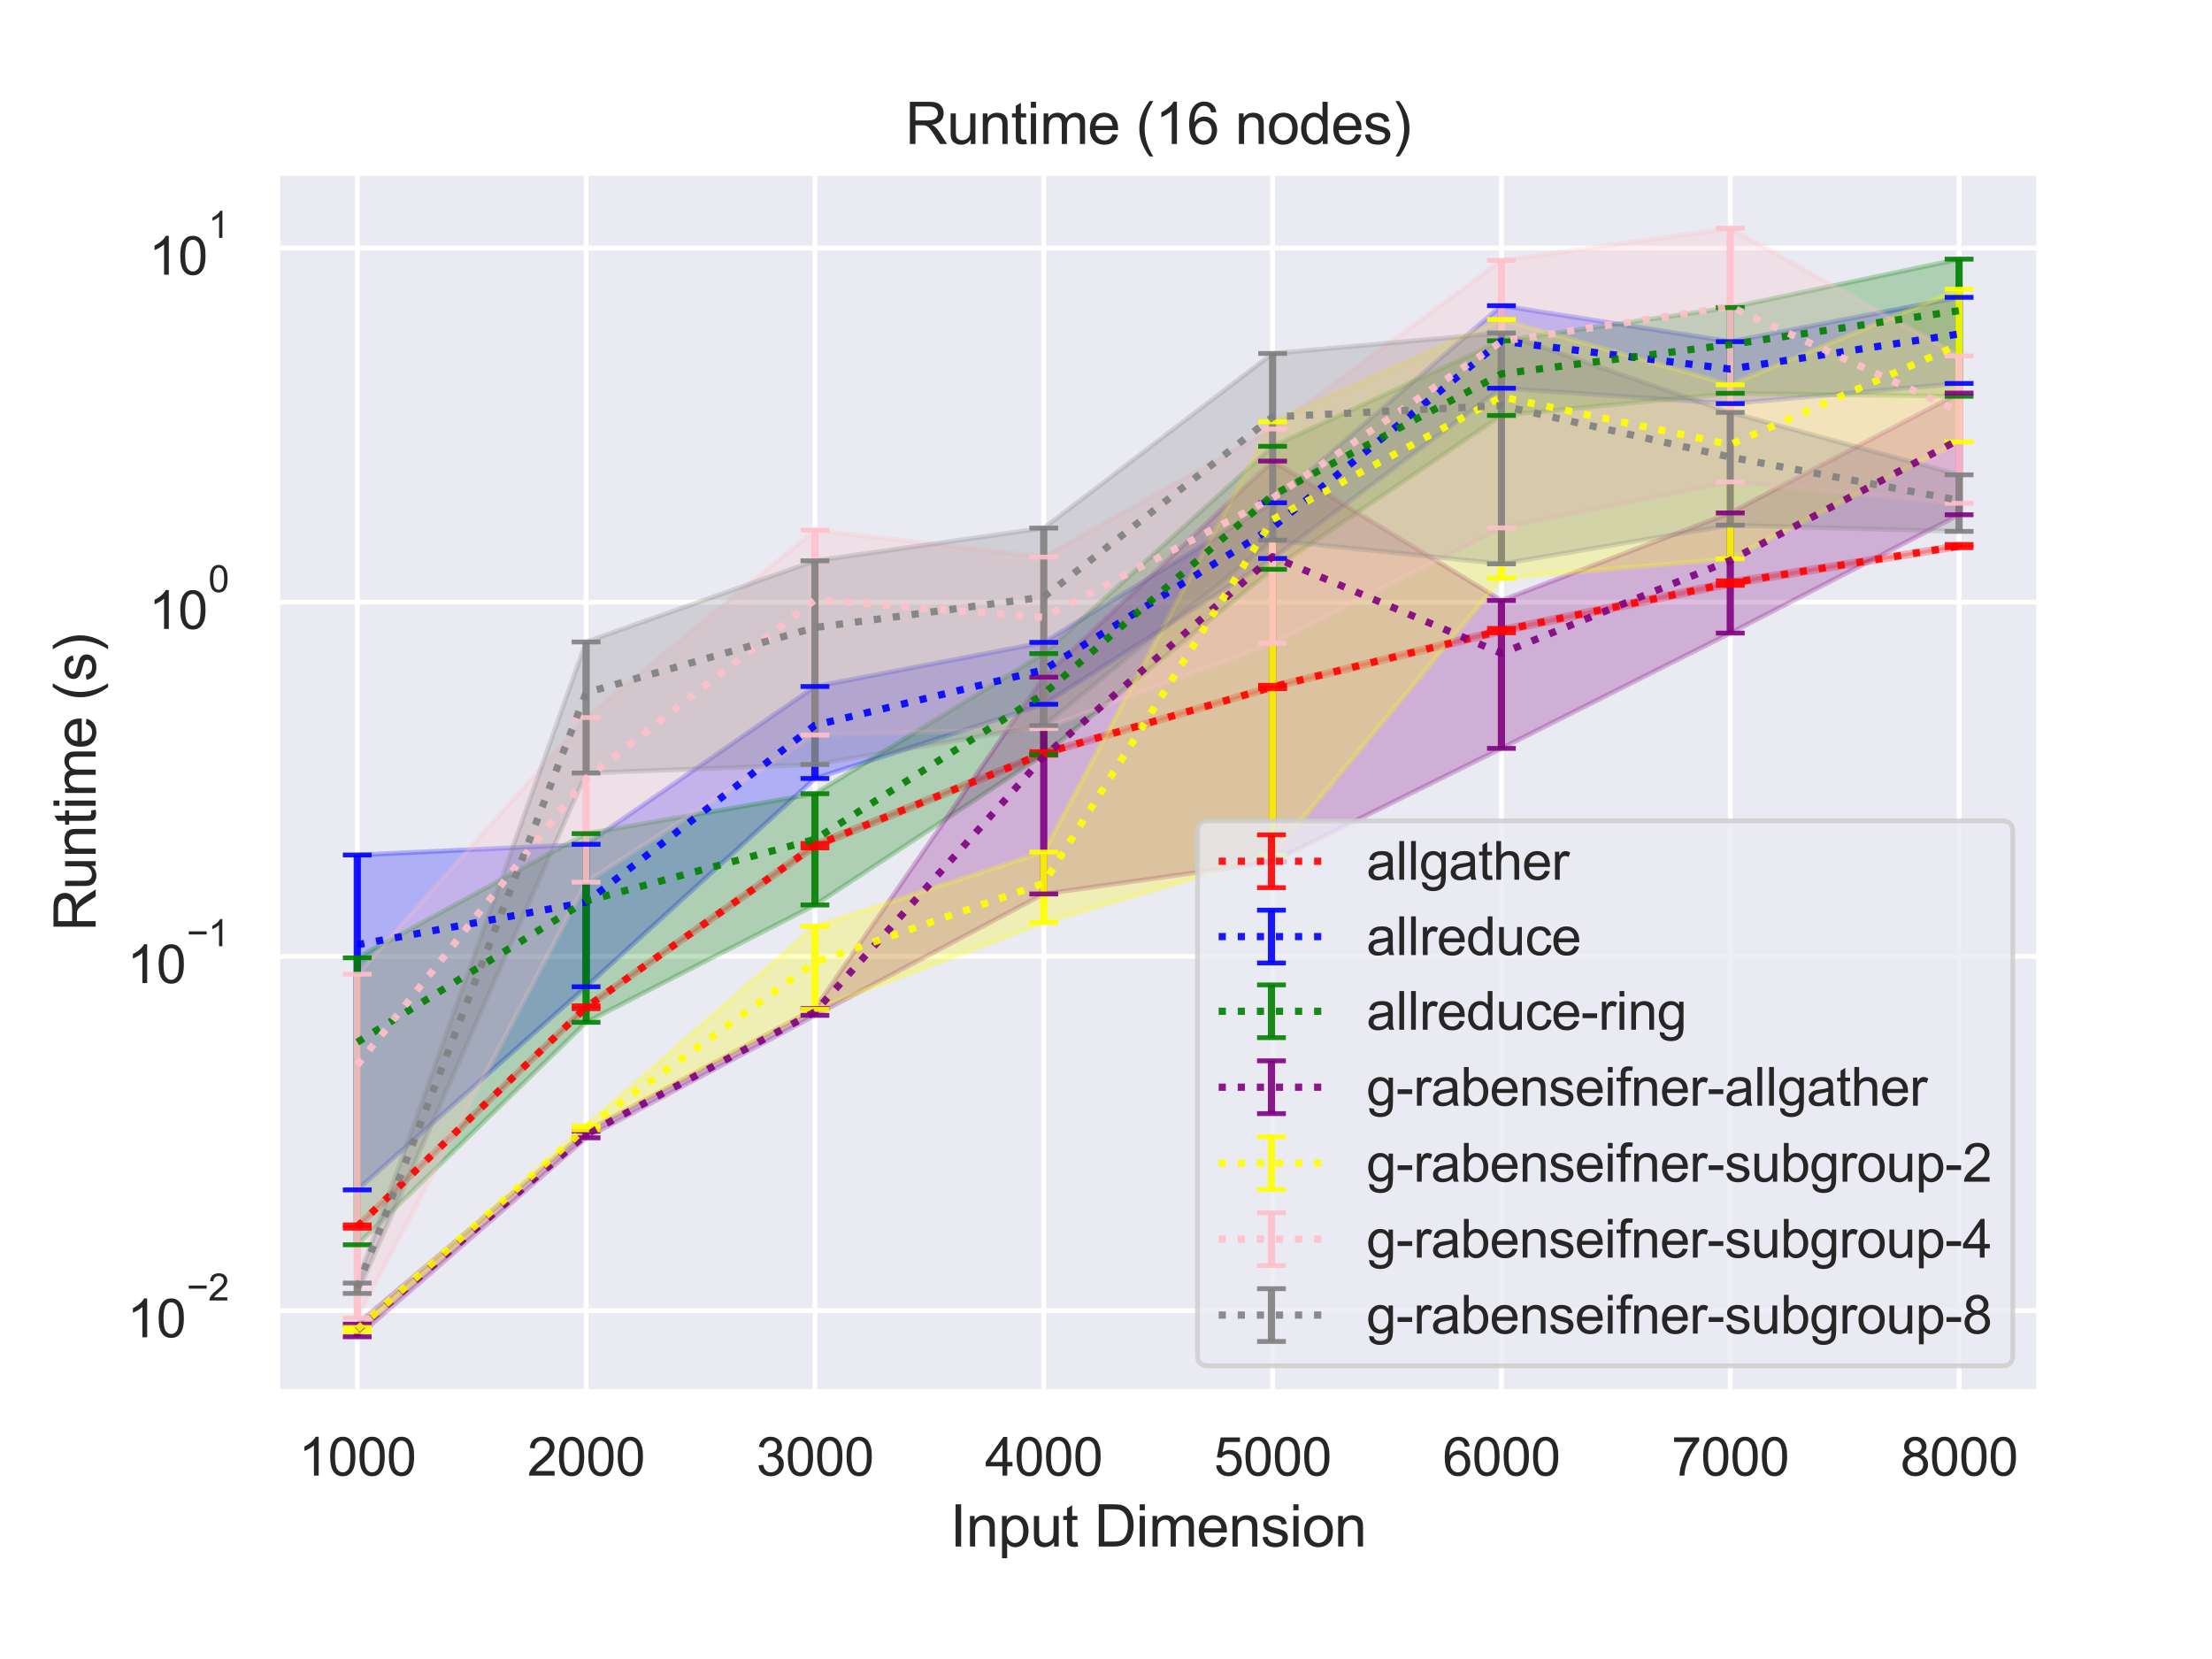 <?xml version="1.0" encoding="utf-8" standalone="no"?>
<!DOCTYPE svg PUBLIC "-//W3C//DTD SVG 1.1//EN"
  "http://www.w3.org/Graphics/SVG/1.1/DTD/svg11.dtd">
<svg height="345.6pt" version="1.1" viewBox="0 0 460.8 345.6" width="460.8pt" xmlns="http://www.w3.org/2000/svg" xmlns:xlink="http://www.w3.org/1999/xlink">
 <defs>
  <style type="text/css">*{stroke-linecap:butt;stroke-linejoin:round;}</style>
 </defs>
 <g id="figure_1">
  <g id="patch_1">
   <path d="M 0 345.6 
L 460.8 345.6 
L 460.8 0 
L 0 0 
z
" style="fill:#ffffff;"/>
  </g>
  <g id="axes_1">
   <g id="patch_2">
    <path d="M 57.74 290.02 
L 424.8 290.02 
L 424.8 36 
L 57.74 36 
z
" style="fill:#eaeaf2;"/>
   </g>
   <g id="matplotlib.axis_1">
    <g id="xtick_1">
     <g id="line2d_1">
      <path clip-path="url(#p3f4d9a580c)" d="M 74.425 290.02 
L 74.425 36 
" style="fill:none;stroke:#ffffff;stroke-linecap:round;"/>
     </g>
     <g id="text_1">
      <!-- 1000 -->
      <g style="fill:#262626;" transform="translate(62.19 307.394)scale(0.11 -0.11)">
       <defs>
        <path d="M 2384 0 
L 1822 0 
L 1822 3584 
Q 1619 3391 1289 3197 
Q 959 3003 697 2906 
L 697 3450 
Q 1169 3672 1522 3987 
Q 1875 4303 2022 4600 
L 2384 4600 
L 2384 0 
z
" id="ArialMT-31" transform="scale(0.016)"/>
        <path d="M 266 2259 
Q 266 3072 433 3567 
Q 600 4063 929 4331 
Q 1259 4600 1759 4600 
Q 2128 4600 2406 4451 
Q 2684 4303 2865 4023 
Q 3047 3744 3150 3342 
Q 3253 2941 3253 2259 
Q 3253 1453 3087 958 
Q 2922 463 2592 192 
Q 2263 -78 1759 -78 
Q 1097 -78 719 397 
Q 266 969 266 2259 
z
M 844 2259 
Q 844 1131 1108 757 
Q 1372 384 1759 384 
Q 2147 384 2411 759 
Q 2675 1134 2675 2259 
Q 2675 3391 2411 3762 
Q 2147 4134 1753 4134 
Q 1366 4134 1134 3806 
Q 844 3388 844 2259 
z
" id="ArialMT-30" transform="scale(0.016)"/>
       </defs>
       <use xlink:href="#ArialMT-31"/>
       <use x="55.615" xlink:href="#ArialMT-30"/>
       <use x="111.23" xlink:href="#ArialMT-30"/>
       <use x="166.846" xlink:href="#ArialMT-30"/>
      </g>
     </g>
    </g>
    <g id="xtick_2">
     <g id="line2d_2">
      <path clip-path="url(#p3f4d9a580c)" d="M 122.095 290.02 
L 122.095 36 
" style="fill:none;stroke:#ffffff;stroke-linecap:round;"/>
     </g>
     <g id="text_2">
      <!-- 2000 -->
      <g style="fill:#262626;" transform="translate(109.861 307.394)scale(0.11 -0.11)">
       <defs>
        <path d="M 3222 541 
L 3222 0 
L 194 0 
Q 188 203 259 391 
Q 375 700 629 1000 
Q 884 1300 1366 1694 
Q 2113 2306 2375 2664 
Q 2638 3022 2638 3341 
Q 2638 3675 2398 3904 
Q 2159 4134 1775 4134 
Q 1369 4134 1125 3890 
Q 881 3647 878 3216 
L 300 3275 
Q 359 3922 746 4261 
Q 1134 4600 1788 4600 
Q 2447 4600 2831 4234 
Q 3216 3869 3216 3328 
Q 3216 3053 3103 2787 
Q 2991 2522 2730 2228 
Q 2469 1934 1863 1422 
Q 1356 997 1212 845 
Q 1069 694 975 541 
L 3222 541 
z
" id="ArialMT-32" transform="scale(0.016)"/>
       </defs>
       <use xlink:href="#ArialMT-32"/>
       <use x="55.615" xlink:href="#ArialMT-30"/>
       <use x="111.23" xlink:href="#ArialMT-30"/>
       <use x="166.846" xlink:href="#ArialMT-30"/>
      </g>
     </g>
    </g>
    <g id="xtick_3">
     <g id="line2d_3">
      <path clip-path="url(#p3f4d9a580c)" d="M 169.765 290.02 
L 169.765 36 
" style="fill:none;stroke:#ffffff;stroke-linecap:round;"/>
     </g>
     <g id="text_3">
      <!-- 3000 -->
      <g style="fill:#262626;" transform="translate(157.531 307.394)scale(0.11 -0.11)">
       <defs>
        <path d="M 269 1209 
L 831 1284 
Q 928 806 1161 595 
Q 1394 384 1728 384 
Q 2125 384 2398 659 
Q 2672 934 2672 1341 
Q 2672 1728 2419 1979 
Q 2166 2231 1775 2231 
Q 1616 2231 1378 2169 
L 1441 2663 
Q 1497 2656 1531 2656 
Q 1891 2656 2178 2843 
Q 2466 3031 2466 3422 
Q 2466 3731 2256 3934 
Q 2047 4138 1716 4138 
Q 1388 4138 1169 3931 
Q 950 3725 888 3313 
L 325 3413 
Q 428 3978 793 4289 
Q 1159 4600 1703 4600 
Q 2078 4600 2393 4439 
Q 2709 4278 2876 4000 
Q 3044 3722 3044 3409 
Q 3044 3113 2884 2869 
Q 2725 2625 2413 2481 
Q 2819 2388 3044 2092 
Q 3269 1797 3269 1353 
Q 3269 753 2831 336 
Q 2394 -81 1725 -81 
Q 1122 -81 723 278 
Q 325 638 269 1209 
z
" id="ArialMT-33" transform="scale(0.016)"/>
       </defs>
       <use xlink:href="#ArialMT-33"/>
       <use x="55.615" xlink:href="#ArialMT-30"/>
       <use x="111.23" xlink:href="#ArialMT-30"/>
       <use x="166.846" xlink:href="#ArialMT-30"/>
      </g>
     </g>
    </g>
    <g id="xtick_4">
     <g id="line2d_4">
      <path clip-path="url(#p3f4d9a580c)" d="M 217.435 290.02 
L 217.435 36 
" style="fill:none;stroke:#ffffff;stroke-linecap:round;"/>
     </g>
     <g id="text_4">
      <!-- 4000 -->
      <g style="fill:#262626;" transform="translate(205.201 307.394)scale(0.11 -0.11)">
       <defs>
        <path d="M 2069 0 
L 2069 1097 
L 81 1097 
L 81 1613 
L 2172 4581 
L 2631 4581 
L 2631 1613 
L 3250 1613 
L 3250 1097 
L 2631 1097 
L 2631 0 
L 2069 0 
z
M 2069 1613 
L 2069 3678 
L 634 1613 
L 2069 1613 
z
" id="ArialMT-34" transform="scale(0.016)"/>
       </defs>
       <use xlink:href="#ArialMT-34"/>
       <use x="55.615" xlink:href="#ArialMT-30"/>
       <use x="111.23" xlink:href="#ArialMT-30"/>
       <use x="166.846" xlink:href="#ArialMT-30"/>
      </g>
     </g>
    </g>
    <g id="xtick_5">
     <g id="line2d_5">
      <path clip-path="url(#p3f4d9a580c)" d="M 265.105 290.02 
L 265.105 36 
" style="fill:none;stroke:#ffffff;stroke-linecap:round;"/>
     </g>
     <g id="text_5">
      <!-- 5000 -->
      <g style="fill:#262626;" transform="translate(252.871 307.394)scale(0.11 -0.11)">
       <defs>
        <path d="M 266 1200 
L 856 1250 
Q 922 819 1161 601 
Q 1400 384 1738 384 
Q 2144 384 2425 690 
Q 2706 997 2706 1503 
Q 2706 1984 2436 2262 
Q 2166 2541 1728 2541 
Q 1456 2541 1237 2417 
Q 1019 2294 894 2097 
L 366 2166 
L 809 4519 
L 3088 4519 
L 3088 3981 
L 1259 3981 
L 1013 2750 
Q 1425 3038 1878 3038 
Q 2478 3038 2890 2622 
Q 3303 2206 3303 1553 
Q 3303 931 2941 478 
Q 2500 -78 1738 -78 
Q 1113 -78 717 272 
Q 322 622 266 1200 
z
" id="ArialMT-35" transform="scale(0.016)"/>
       </defs>
       <use xlink:href="#ArialMT-35"/>
       <use x="55.615" xlink:href="#ArialMT-30"/>
       <use x="111.23" xlink:href="#ArialMT-30"/>
       <use x="166.846" xlink:href="#ArialMT-30"/>
      </g>
     </g>
    </g>
    <g id="xtick_6">
     <g id="line2d_6">
      <path clip-path="url(#p3f4d9a580c)" d="M 312.775 290.02 
L 312.775 36 
" style="fill:none;stroke:#ffffff;stroke-linecap:round;"/>
     </g>
     <g id="text_6">
      <!-- 6000 -->
      <g style="fill:#262626;" transform="translate(300.541 307.394)scale(0.11 -0.11)">
       <defs>
        <path d="M 3184 3459 
L 2625 3416 
Q 2550 3747 2413 3897 
Q 2184 4138 1850 4138 
Q 1581 4138 1378 3988 
Q 1113 3794 959 3422 
Q 806 3050 800 2363 
Q 1003 2672 1297 2822 
Q 1591 2972 1913 2972 
Q 2475 2972 2870 2558 
Q 3266 2144 3266 1488 
Q 3266 1056 3080 686 
Q 2894 316 2569 119 
Q 2244 -78 1831 -78 
Q 1128 -78 684 439 
Q 241 956 241 2144 
Q 241 3472 731 4075 
Q 1159 4600 1884 4600 
Q 2425 4600 2770 4297 
Q 3116 3994 3184 3459 
z
M 888 1484 
Q 888 1194 1011 928 
Q 1134 663 1356 523 
Q 1578 384 1822 384 
Q 2178 384 2434 671 
Q 2691 959 2691 1453 
Q 2691 1928 2437 2201 
Q 2184 2475 1800 2475 
Q 1419 2475 1153 2201 
Q 888 1928 888 1484 
z
" id="ArialMT-36" transform="scale(0.016)"/>
       </defs>
       <use xlink:href="#ArialMT-36"/>
       <use x="55.615" xlink:href="#ArialMT-30"/>
       <use x="111.23" xlink:href="#ArialMT-30"/>
       <use x="166.846" xlink:href="#ArialMT-30"/>
      </g>
     </g>
    </g>
    <g id="xtick_7">
     <g id="line2d_7">
      <path clip-path="url(#p3f4d9a580c)" d="M 360.445 290.02 
L 360.445 36 
" style="fill:none;stroke:#ffffff;stroke-linecap:round;"/>
     </g>
     <g id="text_7">
      <!-- 7000 -->
      <g style="fill:#262626;" transform="translate(348.211 307.394)scale(0.11 -0.11)">
       <defs>
        <path d="M 303 3981 
L 303 4522 
L 3269 4522 
L 3269 4084 
Q 2831 3619 2401 2847 
Q 1972 2075 1738 1259 
Q 1569 684 1522 0 
L 944 0 
Q 953 541 1156 1306 
Q 1359 2072 1739 2783 
Q 2119 3494 2547 3981 
L 303 3981 
z
" id="ArialMT-37" transform="scale(0.016)"/>
       </defs>
       <use xlink:href="#ArialMT-37"/>
       <use x="55.615" xlink:href="#ArialMT-30"/>
       <use x="111.23" xlink:href="#ArialMT-30"/>
       <use x="166.846" xlink:href="#ArialMT-30"/>
      </g>
     </g>
    </g>
    <g id="xtick_8">
     <g id="line2d_8">
      <path clip-path="url(#p3f4d9a580c)" d="M 408.115 290.02 
L 408.115 36 
" style="fill:none;stroke:#ffffff;stroke-linecap:round;"/>
     </g>
     <g id="text_8">
      <!-- 8000 -->
      <g style="fill:#262626;" transform="translate(395.881 307.394)scale(0.11 -0.11)">
       <defs>
        <path d="M 1131 2484 
Q 781 2613 612 2850 
Q 444 3088 444 3419 
Q 444 3919 803 4259 
Q 1163 4600 1759 4600 
Q 2359 4600 2725 4251 
Q 3091 3903 3091 3403 
Q 3091 3084 2923 2848 
Q 2756 2613 2416 2484 
Q 2838 2347 3058 2040 
Q 3278 1734 3278 1309 
Q 3278 722 2862 322 
Q 2447 -78 1769 -78 
Q 1091 -78 675 323 
Q 259 725 259 1325 
Q 259 1772 486 2073 
Q 713 2375 1131 2484 
z
M 1019 3438 
Q 1019 3113 1228 2906 
Q 1438 2700 1772 2700 
Q 2097 2700 2305 2904 
Q 2513 3109 2513 3406 
Q 2513 3716 2298 3927 
Q 2084 4138 1766 4138 
Q 1444 4138 1231 3931 
Q 1019 3725 1019 3438 
z
M 838 1322 
Q 838 1081 952 856 
Q 1066 631 1291 507 
Q 1516 384 1775 384 
Q 2178 384 2440 643 
Q 2703 903 2703 1303 
Q 2703 1709 2433 1975 
Q 2163 2241 1756 2241 
Q 1359 2241 1098 1978 
Q 838 1716 838 1322 
z
" id="ArialMT-38" transform="scale(0.016)"/>
       </defs>
       <use xlink:href="#ArialMT-38"/>
       <use x="55.615" xlink:href="#ArialMT-30"/>
       <use x="111.23" xlink:href="#ArialMT-30"/>
       <use x="166.846" xlink:href="#ArialMT-30"/>
      </g>
     </g>
    </g>
    <g id="text_9">
     <!-- Input Dimension -->
     <g style="fill:#262626;" transform="translate(197.916 322.169)scale(0.12 -0.12)">
      <defs>
       <path d="M 597 0 
L 597 4581 
L 1203 4581 
L 1203 0 
L 597 0 
z
" id="ArialMT-49" transform="scale(0.016)"/>
       <path d="M 422 0 
L 422 3319 
L 928 3319 
L 928 2847 
Q 1294 3394 1984 3394 
Q 2284 3394 2536 3286 
Q 2788 3178 2913 3003 
Q 3038 2828 3088 2588 
Q 3119 2431 3119 2041 
L 3119 0 
L 2556 0 
L 2556 2019 
Q 2556 2363 2490 2533 
Q 2425 2703 2258 2804 
Q 2091 2906 1866 2906 
Q 1506 2906 1245 2678 
Q 984 2450 984 1813 
L 984 0 
L 422 0 
z
" id="ArialMT-6e" transform="scale(0.016)"/>
       <path d="M 422 -1272 
L 422 3319 
L 934 3319 
L 934 2888 
Q 1116 3141 1344 3267 
Q 1572 3394 1897 3394 
Q 2322 3394 2647 3175 
Q 2972 2956 3137 2557 
Q 3303 2159 3303 1684 
Q 3303 1175 3120 767 
Q 2938 359 2589 142 
Q 2241 -75 1856 -75 
Q 1575 -75 1351 44 
Q 1128 163 984 344 
L 984 -1272 
L 422 -1272 
z
M 931 1641 
Q 931 1000 1190 694 
Q 1450 388 1819 388 
Q 2194 388 2461 705 
Q 2728 1022 2728 1688 
Q 2728 2322 2467 2637 
Q 2206 2953 1844 2953 
Q 1484 2953 1207 2617 
Q 931 2281 931 1641 
z
" id="ArialMT-70" transform="scale(0.016)"/>
       <path d="M 2597 0 
L 2597 488 
Q 2209 -75 1544 -75 
Q 1250 -75 995 37 
Q 741 150 617 320 
Q 494 491 444 738 
Q 409 903 409 1263 
L 409 3319 
L 972 3319 
L 972 1478 
Q 972 1038 1006 884 
Q 1059 663 1231 536 
Q 1403 409 1656 409 
Q 1909 409 2131 539 
Q 2353 669 2445 892 
Q 2538 1116 2538 1541 
L 2538 3319 
L 3100 3319 
L 3100 0 
L 2597 0 
z
" id="ArialMT-75" transform="scale(0.016)"/>
       <path d="M 1650 503 
L 1731 6 
Q 1494 -44 1306 -44 
Q 1000 -44 831 53 
Q 663 150 594 308 
Q 525 466 525 972 
L 525 2881 
L 113 2881 
L 113 3319 
L 525 3319 
L 525 4141 
L 1084 4478 
L 1084 3319 
L 1650 3319 
L 1650 2881 
L 1084 2881 
L 1084 941 
Q 1084 700 1114 631 
Q 1144 563 1211 522 
Q 1278 481 1403 481 
Q 1497 481 1650 503 
z
" id="ArialMT-74" transform="scale(0.016)"/>
       <path id="ArialMT-20" transform="scale(0.016)"/>
       <path d="M 494 0 
L 494 4581 
L 2072 4581 
Q 2606 4581 2888 4516 
Q 3281 4425 3559 4188 
Q 3922 3881 4101 3404 
Q 4281 2928 4281 2316 
Q 4281 1794 4159 1391 
Q 4038 988 3847 723 
Q 3656 459 3429 307 
Q 3203 156 2883 78 
Q 2563 0 2147 0 
L 494 0 
z
M 1100 541 
L 2078 541 
Q 2531 541 2789 625 
Q 3047 709 3200 863 
Q 3416 1078 3536 1442 
Q 3656 1806 3656 2325 
Q 3656 3044 3420 3430 
Q 3184 3816 2847 3947 
Q 2603 4041 2063 4041 
L 1100 4041 
L 1100 541 
z
" id="ArialMT-44" transform="scale(0.016)"/>
       <path d="M 425 3934 
L 425 4581 
L 988 4581 
L 988 3934 
L 425 3934 
z
M 425 0 
L 425 3319 
L 988 3319 
L 988 0 
L 425 0 
z
" id="ArialMT-69" transform="scale(0.016)"/>
       <path d="M 422 0 
L 422 3319 
L 925 3319 
L 925 2853 
Q 1081 3097 1340 3245 
Q 1600 3394 1931 3394 
Q 2300 3394 2536 3241 
Q 2772 3088 2869 2813 
Q 3263 3394 3894 3394 
Q 4388 3394 4653 3120 
Q 4919 2847 4919 2278 
L 4919 0 
L 4359 0 
L 4359 2091 
Q 4359 2428 4304 2576 
Q 4250 2725 4106 2815 
Q 3963 2906 3769 2906 
Q 3419 2906 3187 2673 
Q 2956 2441 2956 1928 
L 2956 0 
L 2394 0 
L 2394 2156 
Q 2394 2531 2256 2718 
Q 2119 2906 1806 2906 
Q 1569 2906 1367 2781 
Q 1166 2656 1075 2415 
Q 984 2175 984 1722 
L 984 0 
L 422 0 
z
" id="ArialMT-6d" transform="scale(0.016)"/>
       <path d="M 2694 1069 
L 3275 997 
Q 3138 488 2766 206 
Q 2394 -75 1816 -75 
Q 1088 -75 661 373 
Q 234 822 234 1631 
Q 234 2469 665 2931 
Q 1097 3394 1784 3394 
Q 2450 3394 2872 2941 
Q 3294 2488 3294 1666 
Q 3294 1616 3291 1516 
L 816 1516 
Q 847 969 1125 678 
Q 1403 388 1819 388 
Q 2128 388 2347 550 
Q 2566 713 2694 1069 
z
M 847 1978 
L 2700 1978 
Q 2663 2397 2488 2606 
Q 2219 2931 1791 2931 
Q 1403 2931 1139 2672 
Q 875 2413 847 1978 
z
" id="ArialMT-65" transform="scale(0.016)"/>
       <path d="M 197 991 
L 753 1078 
Q 800 744 1014 566 
Q 1228 388 1613 388 
Q 2000 388 2187 545 
Q 2375 703 2375 916 
Q 2375 1106 2209 1216 
Q 2094 1291 1634 1406 
Q 1016 1563 777 1677 
Q 538 1791 414 1992 
Q 291 2194 291 2438 
Q 291 2659 392 2848 
Q 494 3038 669 3163 
Q 800 3259 1026 3326 
Q 1253 3394 1513 3394 
Q 1903 3394 2198 3281 
Q 2494 3169 2634 2976 
Q 2775 2784 2828 2463 
L 2278 2388 
Q 2241 2644 2061 2787 
Q 1881 2931 1553 2931 
Q 1166 2931 1000 2803 
Q 834 2675 834 2503 
Q 834 2394 903 2306 
Q 972 2216 1119 2156 
Q 1203 2125 1616 2013 
Q 2213 1853 2448 1751 
Q 2684 1650 2818 1456 
Q 2953 1263 2953 975 
Q 2953 694 2789 445 
Q 2625 197 2315 61 
Q 2006 -75 1616 -75 
Q 969 -75 630 194 
Q 291 463 197 991 
z
" id="ArialMT-73" transform="scale(0.016)"/>
       <path d="M 213 1659 
Q 213 2581 725 3025 
Q 1153 3394 1769 3394 
Q 2453 3394 2887 2945 
Q 3322 2497 3322 1706 
Q 3322 1066 3130 698 
Q 2938 331 2570 128 
Q 2203 -75 1769 -75 
Q 1072 -75 642 372 
Q 213 819 213 1659 
z
M 791 1659 
Q 791 1022 1069 705 
Q 1347 388 1769 388 
Q 2188 388 2466 706 
Q 2744 1025 2744 1678 
Q 2744 2294 2464 2611 
Q 2184 2928 1769 2928 
Q 1347 2928 1069 2612 
Q 791 2297 791 1659 
z
" id="ArialMT-6f" transform="scale(0.016)"/>
      </defs>
      <use xlink:href="#ArialMT-49"/>
      <use x="27.783" xlink:href="#ArialMT-6e"/>
      <use x="83.398" xlink:href="#ArialMT-70"/>
      <use x="139.014" xlink:href="#ArialMT-75"/>
      <use x="194.629" xlink:href="#ArialMT-74"/>
      <use x="222.412" xlink:href="#ArialMT-20"/>
      <use x="250.195" xlink:href="#ArialMT-44"/>
      <use x="322.412" xlink:href="#ArialMT-69"/>
      <use x="344.629" xlink:href="#ArialMT-6d"/>
      <use x="427.93" xlink:href="#ArialMT-65"/>
      <use x="483.545" xlink:href="#ArialMT-6e"/>
      <use x="539.16" xlink:href="#ArialMT-73"/>
      <use x="589.16" xlink:href="#ArialMT-69"/>
      <use x="611.377" xlink:href="#ArialMT-6f"/>
      <use x="666.992" xlink:href="#ArialMT-6e"/>
     </g>
    </g>
   </g>
   <g id="matplotlib.axis_2">
    <g id="ytick_1">
     <g id="line2d_9">
      <path clip-path="url(#p3f4d9a580c)" d="M 57.74 273.014 
L 424.8 273.014 
" style="fill:none;stroke:#ffffff;stroke-linecap:round;"/>
     </g>
     <g id="text_10">
      <!-- $\mathdefault{10^{-2}}$ -->
      <g style="fill:#262626;" transform="translate(26.46 278.686)scale(0.11 -0.11)">
       <defs>
        <path d="M 3381 1997 
L 356 1997 
L 356 2522 
L 3381 2522 
L 3381 1997 
z
" id="ArialMT-2212" transform="scale(0.016)"/>
       </defs>
       <use transform="translate(0 0.994)" xlink:href="#ArialMT-31"/>
       <use transform="translate(55.615 0.994)" xlink:href="#ArialMT-30"/>
       <use transform="translate(112.973 70.688)scale(0.7)" xlink:href="#ArialMT-2212"/>
       <use transform="translate(153.852 70.688)scale(0.7)" xlink:href="#ArialMT-32"/>
      </g>
     </g>
    </g>
    <g id="ytick_2">
     <g id="line2d_10">
      <path clip-path="url(#p3f4d9a580c)" d="M 57.74 199.231 
L 424.8 199.231 
" style="fill:none;stroke:#ffffff;stroke-linecap:round;"/>
     </g>
     <g id="text_11">
      <!-- $\mathdefault{10^{-1}}$ -->
      <g style="fill:#262626;" transform="translate(26.46 204.903)scale(0.11 -0.11)">
       <use transform="translate(0 0.994)" xlink:href="#ArialMT-31"/>
       <use transform="translate(55.615 0.994)" xlink:href="#ArialMT-30"/>
       <use transform="translate(112.973 70.688)scale(0.7)" xlink:href="#ArialMT-2212"/>
       <use transform="translate(153.852 70.688)scale(0.7)" xlink:href="#ArialMT-31"/>
      </g>
     </g>
    </g>
    <g id="ytick_3">
     <g id="line2d_11">
      <path clip-path="url(#p3f4d9a580c)" d="M 57.74 125.448 
L 424.8 125.448 
" style="fill:none;stroke:#ffffff;stroke-linecap:round;"/>
     </g>
     <g id="text_12">
      <!-- $\mathdefault{10^{0}}$ -->
      <g style="fill:#262626;" transform="translate(30.97 131.119)scale(0.11 -0.11)">
       <use transform="translate(0 0.994)" xlink:href="#ArialMT-31"/>
       <use transform="translate(55.615 0.994)" xlink:href="#ArialMT-30"/>
       <use transform="translate(112.973 70.688)scale(0.7)" xlink:href="#ArialMT-30"/>
      </g>
     </g>
    </g>
    <g id="ytick_4">
     <g id="line2d_12">
      <path clip-path="url(#p3f4d9a580c)" d="M 57.74 51.664 
L 424.8 51.664 
" style="fill:none;stroke:#ffffff;stroke-linecap:round;"/>
     </g>
     <g id="text_13">
      <!-- $\mathdefault{10^{1}}$ -->
      <g style="fill:#262626;" transform="translate(30.97 57.336)scale(0.11 -0.11)">
       <use transform="translate(0 0.994)" xlink:href="#ArialMT-31"/>
       <use transform="translate(55.615 0.994)" xlink:href="#ArialMT-30"/>
       <use transform="translate(112.973 70.688)scale(0.7)" xlink:href="#ArialMT-31"/>
      </g>
     </g>
    </g>
    <g id="ytick_5"/>
    <g id="ytick_6"/>
    <g id="ytick_7"/>
    <g id="ytick_8"/>
    <g id="ytick_9"/>
    <g id="ytick_10"/>
    <g id="ytick_11"/>
    <g id="ytick_12"/>
    <g id="ytick_13"/>
    <g id="ytick_14"/>
    <g id="ytick_15"/>
    <g id="ytick_16"/>
    <g id="ytick_17"/>
    <g id="ytick_18"/>
    <g id="ytick_19"/>
    <g id="ytick_20"/>
    <g id="ytick_21"/>
    <g id="ytick_22"/>
    <g id="ytick_23"/>
    <g id="ytick_24"/>
    <g id="ytick_25"/>
    <g id="ytick_26"/>
    <g id="ytick_27"/>
    <g id="ytick_28"/>
    <g id="ytick_29"/>
    <g id="ytick_30"/>
    <g id="ytick_31"/>
    <g id="ytick_32"/>
    <g id="text_14">
     <!-- Runtime (s) -->
     <g style="fill:#262626;" transform="translate(19.934 194.013)rotate(-90)scale(0.12 -0.12)">
      <defs>
       <path d="M 503 0 
L 503 4581 
L 2534 4581 
Q 3147 4581 3465 4457 
Q 3784 4334 3975 4021 
Q 4166 3709 4166 3331 
Q 4166 2844 3850 2509 
Q 3534 2175 2875 2084 
Q 3116 1969 3241 1856 
Q 3506 1613 3744 1247 
L 4541 0 
L 3778 0 
L 3172 953 
Q 2906 1366 2734 1584 
Q 2563 1803 2427 1890 
Q 2291 1978 2150 2013 
Q 2047 2034 1813 2034 
L 1109 2034 
L 1109 0 
L 503 0 
z
M 1109 2559 
L 2413 2559 
Q 2828 2559 3062 2645 
Q 3297 2731 3419 2920 
Q 3541 3109 3541 3331 
Q 3541 3656 3305 3865 
Q 3069 4075 2559 4075 
L 1109 4075 
L 1109 2559 
z
" id="ArialMT-52" transform="scale(0.016)"/>
       <path d="M 1497 -1347 
Q 1031 -759 709 28 
Q 388 816 388 1659 
Q 388 2403 628 3084 
Q 909 3875 1497 4659 
L 1900 4659 
Q 1522 4009 1400 3731 
Q 1209 3300 1100 2831 
Q 966 2247 966 1656 
Q 966 153 1900 -1347 
L 1497 -1347 
z
" id="ArialMT-28" transform="scale(0.016)"/>
       <path d="M 791 -1347 
L 388 -1347 
Q 1322 153 1322 1656 
Q 1322 2244 1188 2822 
Q 1081 3291 891 3722 
Q 769 4003 388 4659 
L 791 4659 
Q 1378 3875 1659 3084 
Q 1900 2403 1900 1659 
Q 1900 816 1576 28 
Q 1253 -759 791 -1347 
z
" id="ArialMT-29" transform="scale(0.016)"/>
      </defs>
      <use xlink:href="#ArialMT-52"/>
      <use x="72.217" xlink:href="#ArialMT-75"/>
      <use x="127.832" xlink:href="#ArialMT-6e"/>
      <use x="183.447" xlink:href="#ArialMT-74"/>
      <use x="211.23" xlink:href="#ArialMT-69"/>
      <use x="233.447" xlink:href="#ArialMT-6d"/>
      <use x="316.748" xlink:href="#ArialMT-65"/>
      <use x="372.363" xlink:href="#ArialMT-20"/>
      <use x="400.146" xlink:href="#ArialMT-28"/>
      <use x="433.447" xlink:href="#ArialMT-73"/>
      <use x="483.447" xlink:href="#ArialMT-29"/>
     </g>
    </g>
   </g>
   <g id="PolyCollection_1">
    <defs>
     <path d="M 74.425 -90.427 
L 74.425 -89.743 
L 122.095 -135.468 
L 169.765 -168.968 
L 217.435 -188.29 
L 265.105 -202.147 
L 312.775 -213.786 
L 360.445 -223.668 
L 408.115 -231.509 
L 408.115 -232.174 
L 408.115 -232.174 
L 360.445 -224.608 
L 312.775 -214.689 
L 265.105 -202.846 
L 217.435 -189.009 
L 169.765 -169.898 
L 122.095 -136.071 
L 74.425 -90.427 
z
" id="ma05ffee4c7" style="stroke:#ff0000;stroke-opacity:0.25;"/>
    </defs>
    <g clip-path="url(#p3f4d9a580c)">
     <use style="fill:#ff0000;fill-opacity:0.25;stroke:#ff0000;stroke-opacity:0.25;" x="0" xlink:href="#ma05ffee4c7" y="345.6"/>
    </g>
   </g>
   <g id="PolyCollection_2">
    <defs>
     <path d="M 74.425 -167.492 
L 74.425 -97.725 
L 122.095 -140.04 
L 169.765 -183.426 
L 217.435 -198.89 
L 265.105 -229.264 
L 312.775 -264.723 
L 360.445 -261.516 
L 408.115 -265.725 
L 408.115 -283.66 
L 408.115 -283.66 
L 360.445 -274.428 
L 312.775 -281.915 
L 265.105 -240.866 
L 217.435 -211.783 
L 169.765 -202.585 
L 122.095 -169.718 
L 74.425 -167.492 
z
" id="m92d7ecb892" style="stroke:#0000ff;stroke-opacity:0.25;"/>
    </defs>
    <g clip-path="url(#p3f4d9a580c)">
     <use style="fill:#0000ff;fill-opacity:0.25;stroke:#0000ff;stroke-opacity:0.25;" x="0" xlink:href="#m92d7ecb892" y="345.6"/>
    </g>
   </g>
   <g id="PolyCollection_3">
    <defs>
     <path d="M 74.425 -146.075 
L 74.425 -86.293 
L 122.095 -132.636 
L 169.765 -157.078 
L 217.435 -188.42 
L 265.105 -227.006 
L 312.775 -259.05 
L 360.445 -263.669 
L 408.115 -263.041 
L 408.115 -291.62 
L 408.115 -291.62 
L 360.445 -281.53 
L 312.775 -274.604 
L 265.105 -252.623 
L 217.435 -209.445 
L 169.765 -180.262 
L 122.095 -171.936 
L 74.425 -146.075 
z
" id="m9660f37767" style="stroke:#008000;stroke-opacity:0.25;"/>
    </defs>
    <g clip-path="url(#p3f4d9a580c)">
     <use style="fill:#008000;fill-opacity:0.25;stroke:#008000;stroke-opacity:0.25;" x="0" xlink:href="#m9660f37767" y="345.6"/>
    </g>
   </g>
   <g id="PolyCollection_4">
    <defs>
     <path d="M 74.425 -69.768 
L 74.425 -67.126 
L 122.095 -108.575 
L 169.765 -134.083 
L 217.435 -159.376 
L 265.105 -166.083 
L 312.775 -189.7 
L 360.445 -213.717 
L 408.115 -238.369 
L 408.115 -263.711 
L 408.115 -263.711 
L 360.445 -238.745 
L 312.775 -220.506 
L 265.105 -249.548 
L 217.435 -204.539 
L 169.765 -135.486 
L 122.095 -109.941 
L 74.425 -69.768 
z
" id="m2d8ba65a84" style="stroke:#800080;stroke-opacity:0.25;"/>
    </defs>
    <g clip-path="url(#p3f4d9a580c)">
     <use style="fill:#800080;fill-opacity:0.25;stroke:#800080;stroke-opacity:0.25;" x="0" xlink:href="#m2d8ba65a84" y="345.6"/>
    </g>
   </g>
   <g id="PolyCollection_5">
    <defs>
     <path d="M 74.425 -69.074 
L 74.425 -68.22 
L 122.095 -110.226 
L 169.765 -135.327 
L 217.435 -153.425 
L 265.105 -167.47 
L 312.775 -225.124 
L 360.445 -229.197 
L 408.115 -253.54 
L 408.115 -285.36 
L 408.115 -285.36 
L 360.445 -265.439 
L 312.775 -279.062 
L 265.105 -257.719 
L 217.435 -168.11 
L 169.765 -152.624 
L 122.095 -111.061 
L 74.425 -69.074 
z
" id="m72589b87b0" style="stroke:#ffff00;stroke-opacity:0.25;"/>
    </defs>
    <g clip-path="url(#p3f4d9a580c)">
     <use style="fill:#ffff00;fill-opacity:0.25;stroke:#ffff00;stroke-opacity:0.25;" x="0" xlink:href="#m72589b87b0" y="345.6"/>
    </g>
   </g>
   <g id="PolyCollection_6">
    <defs>
     <path d="M 74.425 -142.654 
L 74.425 -71.032 
L 122.095 -161.831 
L 169.765 -192.477 
L 217.435 -193.823 
L 265.105 -211.579 
L 312.775 -235.624 
L 360.445 -245.207 
L 408.115 -240.753 
L 408.115 -271.453 
L 408.115 -271.453 
L 360.445 -298.054 
L 312.775 -291.363 
L 265.105 -256.23 
L 217.435 -229.553 
L 169.765 -235.162 
L 122.095 -196.123 
L 74.425 -142.654 
z
" id="m0de3b9a30d" style="stroke:#ffc0cb;stroke-opacity:0.25;"/>
    </defs>
    <g clip-path="url(#p3f4d9a580c)">
     <use style="fill:#ffc0cb;fill-opacity:0.25;stroke:#ffc0cb;stroke-opacity:0.25;" x="0" xlink:href="#m0de3b9a30d" y="345.6"/>
    </g>
   </g>
   <g id="PolyCollection_7">
    <defs>
     <path d="M 74.425 -78.31 
L 74.425 -76.157 
L 122.095 -184.566 
L 169.765 -186.336 
L 217.435 -194.45 
L 265.105 -233.077 
L 312.775 -228.131 
L 360.445 -236.202 
L 408.115 -234.904 
L 408.115 -246.685 
L 408.115 -246.685 
L 360.445 -259.686 
L 312.775 -276.242 
L 265.105 -271.966 
L 217.435 -235.595 
L 169.765 -228.77 
L 122.095 -211.865 
L 74.425 -78.31 
z
" id="m51bacbafeb" style="stroke:#808080;stroke-opacity:0.25;"/>
    </defs>
    <g clip-path="url(#p3f4d9a580c)">
     <use style="fill:#808080;fill-opacity:0.25;stroke:#808080;stroke-opacity:0.25;" x="0" xlink:href="#m51bacbafeb" y="345.6"/>
    </g>
   </g>
   <g id="LineCollection_1">
    <path clip-path="url(#p3f4d9a580c)" d="M 74.425 255.857 
L 74.425 255.173 
" style="fill:none;stroke:#ff0000;stroke-opacity:0.9;stroke-width:1.5;"/>
    <path clip-path="url(#p3f4d9a580c)" d="M 122.095 210.132 
L 122.095 209.529 
" style="fill:none;stroke:#ff0000;stroke-opacity:0.9;stroke-width:1.5;"/>
    <path clip-path="url(#p3f4d9a580c)" d="M 169.765 176.632 
L 169.765 175.702 
" style="fill:none;stroke:#ff0000;stroke-opacity:0.9;stroke-width:1.5;"/>
    <path clip-path="url(#p3f4d9a580c)" d="M 217.435 157.31 
L 217.435 156.591 
" style="fill:none;stroke:#ff0000;stroke-opacity:0.9;stroke-width:1.5;"/>
    <path clip-path="url(#p3f4d9a580c)" d="M 265.105 143.453 
L 265.105 142.754 
" style="fill:none;stroke:#ff0000;stroke-opacity:0.9;stroke-width:1.5;"/>
    <path clip-path="url(#p3f4d9a580c)" d="M 312.775 131.814 
L 312.775 130.911 
" style="fill:none;stroke:#ff0000;stroke-opacity:0.9;stroke-width:1.5;"/>
    <path clip-path="url(#p3f4d9a580c)" d="M 360.445 121.932 
L 360.445 120.992 
" style="fill:none;stroke:#ff0000;stroke-opacity:0.9;stroke-width:1.5;"/>
    <path clip-path="url(#p3f4d9a580c)" d="M 408.115 114.091 
L 408.115 113.426 
" style="fill:none;stroke:#ff0000;stroke-opacity:0.9;stroke-width:1.5;"/>
   </g>
   <g id="LineCollection_2">
    <path clip-path="url(#p3f4d9a580c)" d="M 74.425 247.875 
L 74.425 178.108 
" style="fill:none;stroke:#0000ff;stroke-opacity:0.9;stroke-width:1.5;"/>
    <path clip-path="url(#p3f4d9a580c)" d="M 122.095 205.56 
L 122.095 175.882 
" style="fill:none;stroke:#0000ff;stroke-opacity:0.9;stroke-width:1.5;"/>
    <path clip-path="url(#p3f4d9a580c)" d="M 169.765 162.174 
L 169.765 143.015 
" style="fill:none;stroke:#0000ff;stroke-opacity:0.9;stroke-width:1.5;"/>
    <path clip-path="url(#p3f4d9a580c)" d="M 217.435 146.71 
L 217.435 133.817 
" style="fill:none;stroke:#0000ff;stroke-opacity:0.9;stroke-width:1.5;"/>
    <path clip-path="url(#p3f4d9a580c)" d="M 265.105 116.336 
L 265.105 104.734 
" style="fill:none;stroke:#0000ff;stroke-opacity:0.9;stroke-width:1.5;"/>
    <path clip-path="url(#p3f4d9a580c)" d="M 312.775 80.877 
L 312.775 63.685 
" style="fill:none;stroke:#0000ff;stroke-opacity:0.9;stroke-width:1.5;"/>
    <path clip-path="url(#p3f4d9a580c)" d="M 360.445 84.084 
L 360.445 71.172 
" style="fill:none;stroke:#0000ff;stroke-opacity:0.9;stroke-width:1.5;"/>
    <path clip-path="url(#p3f4d9a580c)" d="M 408.115 79.875 
L 408.115 61.94 
" style="fill:none;stroke:#0000ff;stroke-opacity:0.9;stroke-width:1.5;"/>
   </g>
   <g id="LineCollection_3">
    <path clip-path="url(#p3f4d9a580c)" d="M 74.425 259.307 
L 74.425 199.525 
" style="fill:none;stroke:#008000;stroke-opacity:0.9;stroke-width:1.5;"/>
    <path clip-path="url(#p3f4d9a580c)" d="M 122.095 212.964 
L 122.095 173.664 
" style="fill:none;stroke:#008000;stroke-opacity:0.9;stroke-width:1.5;"/>
    <path clip-path="url(#p3f4d9a580c)" d="M 169.765 188.522 
L 169.765 165.338 
" style="fill:none;stroke:#008000;stroke-opacity:0.9;stroke-width:1.5;"/>
    <path clip-path="url(#p3f4d9a580c)" d="M 217.435 157.18 
L 217.435 136.155 
" style="fill:none;stroke:#008000;stroke-opacity:0.9;stroke-width:1.5;"/>
    <path clip-path="url(#p3f4d9a580c)" d="M 265.105 118.594 
L 265.105 92.977 
" style="fill:none;stroke:#008000;stroke-opacity:0.9;stroke-width:1.5;"/>
    <path clip-path="url(#p3f4d9a580c)" d="M 312.775 86.55 
L 312.775 70.996 
" style="fill:none;stroke:#008000;stroke-opacity:0.9;stroke-width:1.5;"/>
    <path clip-path="url(#p3f4d9a580c)" d="M 360.445 81.931 
L 360.445 64.07 
" style="fill:none;stroke:#008000;stroke-opacity:0.9;stroke-width:1.5;"/>
    <path clip-path="url(#p3f4d9a580c)" d="M 408.115 82.559 
L 408.115 53.98 
" style="fill:none;stroke:#008000;stroke-opacity:0.9;stroke-width:1.5;"/>
   </g>
   <g id="LineCollection_4">
    <path clip-path="url(#p3f4d9a580c)" d="M 74.425 278.474 
L 74.425 275.832 
" style="fill:none;stroke:#800080;stroke-opacity:0.9;stroke-width:1.5;"/>
    <path clip-path="url(#p3f4d9a580c)" d="M 122.095 237.025 
L 122.095 235.659 
" style="fill:none;stroke:#800080;stroke-opacity:0.9;stroke-width:1.5;"/>
    <path clip-path="url(#p3f4d9a580c)" d="M 169.765 211.517 
L 169.765 210.114 
" style="fill:none;stroke:#800080;stroke-opacity:0.9;stroke-width:1.5;"/>
    <path clip-path="url(#p3f4d9a580c)" d="M 217.435 186.224 
L 217.435 141.061 
" style="fill:none;stroke:#800080;stroke-opacity:0.9;stroke-width:1.5;"/>
    <path clip-path="url(#p3f4d9a580c)" d="M 265.105 179.517 
L 265.105 96.052 
" style="fill:none;stroke:#800080;stroke-opacity:0.9;stroke-width:1.5;"/>
    <path clip-path="url(#p3f4d9a580c)" d="M 312.775 155.9 
L 312.775 125.094 
" style="fill:none;stroke:#800080;stroke-opacity:0.9;stroke-width:1.5;"/>
    <path clip-path="url(#p3f4d9a580c)" d="M 360.445 131.883 
L 360.445 106.855 
" style="fill:none;stroke:#800080;stroke-opacity:0.9;stroke-width:1.5;"/>
    <path clip-path="url(#p3f4d9a580c)" d="M 408.115 107.231 
L 408.115 81.889 
" style="fill:none;stroke:#800080;stroke-opacity:0.9;stroke-width:1.5;"/>
   </g>
   <g id="LineCollection_5">
    <path clip-path="url(#p3f4d9a580c)" d="M 74.425 277.38 
L 74.425 276.526 
" style="fill:none;stroke:#ffff00;stroke-opacity:0.9;stroke-width:1.5;"/>
    <path clip-path="url(#p3f4d9a580c)" d="M 122.095 235.374 
L 122.095 234.539 
" style="fill:none;stroke:#ffff00;stroke-opacity:0.9;stroke-width:1.5;"/>
    <path clip-path="url(#p3f4d9a580c)" d="M 169.765 210.273 
L 169.765 192.976 
" style="fill:none;stroke:#ffff00;stroke-opacity:0.9;stroke-width:1.5;"/>
    <path clip-path="url(#p3f4d9a580c)" d="M 217.435 192.175 
L 217.435 177.49 
" style="fill:none;stroke:#ffff00;stroke-opacity:0.9;stroke-width:1.5;"/>
    <path clip-path="url(#p3f4d9a580c)" d="M 265.105 178.13 
L 265.105 87.881 
" style="fill:none;stroke:#ffff00;stroke-opacity:0.9;stroke-width:1.5;"/>
    <path clip-path="url(#p3f4d9a580c)" d="M 312.775 120.476 
L 312.775 66.538 
" style="fill:none;stroke:#ffff00;stroke-opacity:0.9;stroke-width:1.5;"/>
    <path clip-path="url(#p3f4d9a580c)" d="M 360.445 116.403 
L 360.445 80.161 
" style="fill:none;stroke:#ffff00;stroke-opacity:0.9;stroke-width:1.5;"/>
    <path clip-path="url(#p3f4d9a580c)" d="M 408.115 92.06 
L 408.115 60.24 
" style="fill:none;stroke:#ffff00;stroke-opacity:0.9;stroke-width:1.5;"/>
   </g>
   <g id="LineCollection_6">
    <path clip-path="url(#p3f4d9a580c)" d="M 74.425 274.568 
L 74.425 202.946 
" style="fill:none;stroke:#ffc0cb;stroke-opacity:0.9;stroke-width:1.5;"/>
    <path clip-path="url(#p3f4d9a580c)" d="M 122.095 183.769 
L 122.095 149.477 
" style="fill:none;stroke:#ffc0cb;stroke-opacity:0.9;stroke-width:1.5;"/>
    <path clip-path="url(#p3f4d9a580c)" d="M 169.765 153.123 
L 169.765 110.438 
" style="fill:none;stroke:#ffc0cb;stroke-opacity:0.9;stroke-width:1.5;"/>
    <path clip-path="url(#p3f4d9a580c)" d="M 217.435 151.777 
L 217.435 116.047 
" style="fill:none;stroke:#ffc0cb;stroke-opacity:0.9;stroke-width:1.5;"/>
    <path clip-path="url(#p3f4d9a580c)" d="M 265.105 134.021 
L 265.105 89.37 
" style="fill:none;stroke:#ffc0cb;stroke-opacity:0.9;stroke-width:1.5;"/>
    <path clip-path="url(#p3f4d9a580c)" d="M 312.775 109.976 
L 312.775 54.237 
" style="fill:none;stroke:#ffc0cb;stroke-opacity:0.9;stroke-width:1.5;"/>
    <path clip-path="url(#p3f4d9a580c)" d="M 360.445 100.393 
L 360.445 47.546 
" style="fill:none;stroke:#ffc0cb;stroke-opacity:0.9;stroke-width:1.5;"/>
    <path clip-path="url(#p3f4d9a580c)" d="M 408.115 104.847 
L 408.115 74.147 
" style="fill:none;stroke:#ffc0cb;stroke-opacity:0.9;stroke-width:1.5;"/>
   </g>
   <g id="LineCollection_7">
    <path clip-path="url(#p3f4d9a580c)" d="M 74.425 269.443 
L 74.425 267.29 
" style="fill:none;stroke:#808080;stroke-opacity:0.9;stroke-width:1.5;"/>
    <path clip-path="url(#p3f4d9a580c)" d="M 122.095 161.034 
L 122.095 133.735 
" style="fill:none;stroke:#808080;stroke-opacity:0.9;stroke-width:1.5;"/>
    <path clip-path="url(#p3f4d9a580c)" d="M 169.765 159.264 
L 169.765 116.83 
" style="fill:none;stroke:#808080;stroke-opacity:0.9;stroke-width:1.5;"/>
    <path clip-path="url(#p3f4d9a580c)" d="M 217.435 151.15 
L 217.435 110.005 
" style="fill:none;stroke:#808080;stroke-opacity:0.9;stroke-width:1.5;"/>
    <path clip-path="url(#p3f4d9a580c)" d="M 265.105 112.523 
L 265.105 73.634 
" style="fill:none;stroke:#808080;stroke-opacity:0.9;stroke-width:1.5;"/>
    <path clip-path="url(#p3f4d9a580c)" d="M 312.775 117.469 
L 312.775 69.358 
" style="fill:none;stroke:#808080;stroke-opacity:0.9;stroke-width:1.5;"/>
    <path clip-path="url(#p3f4d9a580c)" d="M 360.445 109.398 
L 360.445 85.914 
" style="fill:none;stroke:#808080;stroke-opacity:0.9;stroke-width:1.5;"/>
    <path clip-path="url(#p3f4d9a580c)" d="M 408.115 110.696 
L 408.115 98.915 
" style="fill:none;stroke:#808080;stroke-opacity:0.9;stroke-width:1.5;"/>
   </g>
   <g id="line2d_13">
    <defs>
     <path d="M 3 0 
L -3 -0 
" id="m73f324df6a" style="stroke:#ff0000;stroke-opacity:0.9;"/>
    </defs>
    <g clip-path="url(#p3f4d9a580c)">
     <use style="fill:#ff0000;fill-opacity:0.9;stroke:#ff0000;stroke-opacity:0.9;" x="74.425" xlink:href="#m73f324df6a" y="255.857"/>
     <use style="fill:#ff0000;fill-opacity:0.9;stroke:#ff0000;stroke-opacity:0.9;" x="122.095" xlink:href="#m73f324df6a" y="210.132"/>
     <use style="fill:#ff0000;fill-opacity:0.9;stroke:#ff0000;stroke-opacity:0.9;" x="169.765" xlink:href="#m73f324df6a" y="176.632"/>
     <use style="fill:#ff0000;fill-opacity:0.9;stroke:#ff0000;stroke-opacity:0.9;" x="217.435" xlink:href="#m73f324df6a" y="157.31"/>
     <use style="fill:#ff0000;fill-opacity:0.9;stroke:#ff0000;stroke-opacity:0.9;" x="265.105" xlink:href="#m73f324df6a" y="143.453"/>
     <use style="fill:#ff0000;fill-opacity:0.9;stroke:#ff0000;stroke-opacity:0.9;" x="312.775" xlink:href="#m73f324df6a" y="131.814"/>
     <use style="fill:#ff0000;fill-opacity:0.9;stroke:#ff0000;stroke-opacity:0.9;" x="360.445" xlink:href="#m73f324df6a" y="121.932"/>
     <use style="fill:#ff0000;fill-opacity:0.9;stroke:#ff0000;stroke-opacity:0.9;" x="408.115" xlink:href="#m73f324df6a" y="114.091"/>
    </g>
   </g>
   <g id="line2d_14">
    <g clip-path="url(#p3f4d9a580c)">
     <use style="fill:#ff0000;fill-opacity:0.9;stroke:#ff0000;stroke-opacity:0.9;" x="74.425" xlink:href="#m73f324df6a" y="255.173"/>
     <use style="fill:#ff0000;fill-opacity:0.9;stroke:#ff0000;stroke-opacity:0.9;" x="122.095" xlink:href="#m73f324df6a" y="209.529"/>
     <use style="fill:#ff0000;fill-opacity:0.9;stroke:#ff0000;stroke-opacity:0.9;" x="169.765" xlink:href="#m73f324df6a" y="175.702"/>
     <use style="fill:#ff0000;fill-opacity:0.9;stroke:#ff0000;stroke-opacity:0.9;" x="217.435" xlink:href="#m73f324df6a" y="156.591"/>
     <use style="fill:#ff0000;fill-opacity:0.9;stroke:#ff0000;stroke-opacity:0.9;" x="265.105" xlink:href="#m73f324df6a" y="142.754"/>
     <use style="fill:#ff0000;fill-opacity:0.9;stroke:#ff0000;stroke-opacity:0.9;" x="312.775" xlink:href="#m73f324df6a" y="130.911"/>
     <use style="fill:#ff0000;fill-opacity:0.9;stroke:#ff0000;stroke-opacity:0.9;" x="360.445" xlink:href="#m73f324df6a" y="120.992"/>
     <use style="fill:#ff0000;fill-opacity:0.9;stroke:#ff0000;stroke-opacity:0.9;" x="408.115" xlink:href="#m73f324df6a" y="113.426"/>
    </g>
   </g>
   <g id="line2d_15">
    <defs>
     <path d="M 3 0 
L -3 -0 
" id="mf28ee163f0" style="stroke:#0000ff;stroke-opacity:0.9;"/>
    </defs>
    <g clip-path="url(#p3f4d9a580c)">
     <use style="fill:#0000ff;fill-opacity:0.9;stroke:#0000ff;stroke-opacity:0.9;" x="74.425" xlink:href="#mf28ee163f0" y="247.875"/>
     <use style="fill:#0000ff;fill-opacity:0.9;stroke:#0000ff;stroke-opacity:0.9;" x="122.095" xlink:href="#mf28ee163f0" y="205.56"/>
     <use style="fill:#0000ff;fill-opacity:0.9;stroke:#0000ff;stroke-opacity:0.9;" x="169.765" xlink:href="#mf28ee163f0" y="162.174"/>
     <use style="fill:#0000ff;fill-opacity:0.9;stroke:#0000ff;stroke-opacity:0.9;" x="217.435" xlink:href="#mf28ee163f0" y="146.71"/>
     <use style="fill:#0000ff;fill-opacity:0.9;stroke:#0000ff;stroke-opacity:0.9;" x="265.105" xlink:href="#mf28ee163f0" y="116.336"/>
     <use style="fill:#0000ff;fill-opacity:0.9;stroke:#0000ff;stroke-opacity:0.9;" x="312.775" xlink:href="#mf28ee163f0" y="80.877"/>
     <use style="fill:#0000ff;fill-opacity:0.9;stroke:#0000ff;stroke-opacity:0.9;" x="360.445" xlink:href="#mf28ee163f0" y="84.084"/>
     <use style="fill:#0000ff;fill-opacity:0.9;stroke:#0000ff;stroke-opacity:0.9;" x="408.115" xlink:href="#mf28ee163f0" y="79.875"/>
    </g>
   </g>
   <g id="line2d_16">
    <g clip-path="url(#p3f4d9a580c)">
     <use style="fill:#0000ff;fill-opacity:0.9;stroke:#0000ff;stroke-opacity:0.9;" x="74.425" xlink:href="#mf28ee163f0" y="178.108"/>
     <use style="fill:#0000ff;fill-opacity:0.9;stroke:#0000ff;stroke-opacity:0.9;" x="122.095" xlink:href="#mf28ee163f0" y="175.882"/>
     <use style="fill:#0000ff;fill-opacity:0.9;stroke:#0000ff;stroke-opacity:0.9;" x="169.765" xlink:href="#mf28ee163f0" y="143.015"/>
     <use style="fill:#0000ff;fill-opacity:0.9;stroke:#0000ff;stroke-opacity:0.9;" x="217.435" xlink:href="#mf28ee163f0" y="133.817"/>
     <use style="fill:#0000ff;fill-opacity:0.9;stroke:#0000ff;stroke-opacity:0.9;" x="265.105" xlink:href="#mf28ee163f0" y="104.734"/>
     <use style="fill:#0000ff;fill-opacity:0.9;stroke:#0000ff;stroke-opacity:0.9;" x="312.775" xlink:href="#mf28ee163f0" y="63.685"/>
     <use style="fill:#0000ff;fill-opacity:0.9;stroke:#0000ff;stroke-opacity:0.9;" x="360.445" xlink:href="#mf28ee163f0" y="71.172"/>
     <use style="fill:#0000ff;fill-opacity:0.9;stroke:#0000ff;stroke-opacity:0.9;" x="408.115" xlink:href="#mf28ee163f0" y="61.94"/>
    </g>
   </g>
   <g id="line2d_17">
    <defs>
     <path d="M 3 0 
L -3 -0 
" id="m8013bd91be" style="stroke:#008000;stroke-opacity:0.9;"/>
    </defs>
    <g clip-path="url(#p3f4d9a580c)">
     <use style="fill:#008000;fill-opacity:0.9;stroke:#008000;stroke-opacity:0.9;" x="74.425" xlink:href="#m8013bd91be" y="259.307"/>
     <use style="fill:#008000;fill-opacity:0.9;stroke:#008000;stroke-opacity:0.9;" x="122.095" xlink:href="#m8013bd91be" y="212.964"/>
     <use style="fill:#008000;fill-opacity:0.9;stroke:#008000;stroke-opacity:0.9;" x="169.765" xlink:href="#m8013bd91be" y="188.522"/>
     <use style="fill:#008000;fill-opacity:0.9;stroke:#008000;stroke-opacity:0.9;" x="217.435" xlink:href="#m8013bd91be" y="157.18"/>
     <use style="fill:#008000;fill-opacity:0.9;stroke:#008000;stroke-opacity:0.9;" x="265.105" xlink:href="#m8013bd91be" y="118.594"/>
     <use style="fill:#008000;fill-opacity:0.9;stroke:#008000;stroke-opacity:0.9;" x="312.775" xlink:href="#m8013bd91be" y="86.55"/>
     <use style="fill:#008000;fill-opacity:0.9;stroke:#008000;stroke-opacity:0.9;" x="360.445" xlink:href="#m8013bd91be" y="81.931"/>
     <use style="fill:#008000;fill-opacity:0.9;stroke:#008000;stroke-opacity:0.9;" x="408.115" xlink:href="#m8013bd91be" y="82.559"/>
    </g>
   </g>
   <g id="line2d_18">
    <g clip-path="url(#p3f4d9a580c)">
     <use style="fill:#008000;fill-opacity:0.9;stroke:#008000;stroke-opacity:0.9;" x="74.425" xlink:href="#m8013bd91be" y="199.525"/>
     <use style="fill:#008000;fill-opacity:0.9;stroke:#008000;stroke-opacity:0.9;" x="122.095" xlink:href="#m8013bd91be" y="173.664"/>
     <use style="fill:#008000;fill-opacity:0.9;stroke:#008000;stroke-opacity:0.9;" x="169.765" xlink:href="#m8013bd91be" y="165.338"/>
     <use style="fill:#008000;fill-opacity:0.9;stroke:#008000;stroke-opacity:0.9;" x="217.435" xlink:href="#m8013bd91be" y="136.155"/>
     <use style="fill:#008000;fill-opacity:0.9;stroke:#008000;stroke-opacity:0.9;" x="265.105" xlink:href="#m8013bd91be" y="92.977"/>
     <use style="fill:#008000;fill-opacity:0.9;stroke:#008000;stroke-opacity:0.9;" x="312.775" xlink:href="#m8013bd91be" y="70.996"/>
     <use style="fill:#008000;fill-opacity:0.9;stroke:#008000;stroke-opacity:0.9;" x="360.445" xlink:href="#m8013bd91be" y="64.07"/>
     <use style="fill:#008000;fill-opacity:0.9;stroke:#008000;stroke-opacity:0.9;" x="408.115" xlink:href="#m8013bd91be" y="53.98"/>
    </g>
   </g>
   <g id="line2d_19">
    <defs>
     <path d="M 3 0 
L -3 -0 
" id="m553e32564b" style="stroke:#800080;stroke-opacity:0.9;"/>
    </defs>
    <g clip-path="url(#p3f4d9a580c)">
     <use style="fill:#800080;fill-opacity:0.9;stroke:#800080;stroke-opacity:0.9;" x="74.425" xlink:href="#m553e32564b" y="278.474"/>
     <use style="fill:#800080;fill-opacity:0.9;stroke:#800080;stroke-opacity:0.9;" x="122.095" xlink:href="#m553e32564b" y="237.025"/>
     <use style="fill:#800080;fill-opacity:0.9;stroke:#800080;stroke-opacity:0.9;" x="169.765" xlink:href="#m553e32564b" y="211.517"/>
     <use style="fill:#800080;fill-opacity:0.9;stroke:#800080;stroke-opacity:0.9;" x="217.435" xlink:href="#m553e32564b" y="186.224"/>
     <use style="fill:#800080;fill-opacity:0.9;stroke:#800080;stroke-opacity:0.9;" x="265.105" xlink:href="#m553e32564b" y="179.517"/>
     <use style="fill:#800080;fill-opacity:0.9;stroke:#800080;stroke-opacity:0.9;" x="312.775" xlink:href="#m553e32564b" y="155.9"/>
     <use style="fill:#800080;fill-opacity:0.9;stroke:#800080;stroke-opacity:0.9;" x="360.445" xlink:href="#m553e32564b" y="131.883"/>
     <use style="fill:#800080;fill-opacity:0.9;stroke:#800080;stroke-opacity:0.9;" x="408.115" xlink:href="#m553e32564b" y="107.231"/>
    </g>
   </g>
   <g id="line2d_20">
    <g clip-path="url(#p3f4d9a580c)">
     <use style="fill:#800080;fill-opacity:0.9;stroke:#800080;stroke-opacity:0.9;" x="74.425" xlink:href="#m553e32564b" y="275.832"/>
     <use style="fill:#800080;fill-opacity:0.9;stroke:#800080;stroke-opacity:0.9;" x="122.095" xlink:href="#m553e32564b" y="235.659"/>
     <use style="fill:#800080;fill-opacity:0.9;stroke:#800080;stroke-opacity:0.9;" x="169.765" xlink:href="#m553e32564b" y="210.114"/>
     <use style="fill:#800080;fill-opacity:0.9;stroke:#800080;stroke-opacity:0.9;" x="217.435" xlink:href="#m553e32564b" y="141.061"/>
     <use style="fill:#800080;fill-opacity:0.9;stroke:#800080;stroke-opacity:0.9;" x="265.105" xlink:href="#m553e32564b" y="96.052"/>
     <use style="fill:#800080;fill-opacity:0.9;stroke:#800080;stroke-opacity:0.9;" x="312.775" xlink:href="#m553e32564b" y="125.094"/>
     <use style="fill:#800080;fill-opacity:0.9;stroke:#800080;stroke-opacity:0.9;" x="360.445" xlink:href="#m553e32564b" y="106.855"/>
     <use style="fill:#800080;fill-opacity:0.9;stroke:#800080;stroke-opacity:0.9;" x="408.115" xlink:href="#m553e32564b" y="81.889"/>
    </g>
   </g>
   <g id="line2d_21">
    <defs>
     <path d="M 3 0 
L -3 -0 
" id="mcc89fa5eea" style="stroke:#ffff00;stroke-opacity:0.9;"/>
    </defs>
    <g clip-path="url(#p3f4d9a580c)">
     <use style="fill:#ffff00;fill-opacity:0.9;stroke:#ffff00;stroke-opacity:0.9;" x="74.425" xlink:href="#mcc89fa5eea" y="277.38"/>
     <use style="fill:#ffff00;fill-opacity:0.9;stroke:#ffff00;stroke-opacity:0.9;" x="122.095" xlink:href="#mcc89fa5eea" y="235.374"/>
     <use style="fill:#ffff00;fill-opacity:0.9;stroke:#ffff00;stroke-opacity:0.9;" x="169.765" xlink:href="#mcc89fa5eea" y="210.273"/>
     <use style="fill:#ffff00;fill-opacity:0.9;stroke:#ffff00;stroke-opacity:0.9;" x="217.435" xlink:href="#mcc89fa5eea" y="192.175"/>
     <use style="fill:#ffff00;fill-opacity:0.9;stroke:#ffff00;stroke-opacity:0.9;" x="265.105" xlink:href="#mcc89fa5eea" y="178.13"/>
     <use style="fill:#ffff00;fill-opacity:0.9;stroke:#ffff00;stroke-opacity:0.9;" x="312.775" xlink:href="#mcc89fa5eea" y="120.476"/>
     <use style="fill:#ffff00;fill-opacity:0.9;stroke:#ffff00;stroke-opacity:0.9;" x="360.445" xlink:href="#mcc89fa5eea" y="116.403"/>
     <use style="fill:#ffff00;fill-opacity:0.9;stroke:#ffff00;stroke-opacity:0.9;" x="408.115" xlink:href="#mcc89fa5eea" y="92.06"/>
    </g>
   </g>
   <g id="line2d_22">
    <g clip-path="url(#p3f4d9a580c)">
     <use style="fill:#ffff00;fill-opacity:0.9;stroke:#ffff00;stroke-opacity:0.9;" x="74.425" xlink:href="#mcc89fa5eea" y="276.526"/>
     <use style="fill:#ffff00;fill-opacity:0.9;stroke:#ffff00;stroke-opacity:0.9;" x="122.095" xlink:href="#mcc89fa5eea" y="234.539"/>
     <use style="fill:#ffff00;fill-opacity:0.9;stroke:#ffff00;stroke-opacity:0.9;" x="169.765" xlink:href="#mcc89fa5eea" y="192.976"/>
     <use style="fill:#ffff00;fill-opacity:0.9;stroke:#ffff00;stroke-opacity:0.9;" x="217.435" xlink:href="#mcc89fa5eea" y="177.49"/>
     <use style="fill:#ffff00;fill-opacity:0.9;stroke:#ffff00;stroke-opacity:0.9;" x="265.105" xlink:href="#mcc89fa5eea" y="87.881"/>
     <use style="fill:#ffff00;fill-opacity:0.9;stroke:#ffff00;stroke-opacity:0.9;" x="312.775" xlink:href="#mcc89fa5eea" y="66.538"/>
     <use style="fill:#ffff00;fill-opacity:0.9;stroke:#ffff00;stroke-opacity:0.9;" x="360.445" xlink:href="#mcc89fa5eea" y="80.161"/>
     <use style="fill:#ffff00;fill-opacity:0.9;stroke:#ffff00;stroke-opacity:0.9;" x="408.115" xlink:href="#mcc89fa5eea" y="60.24"/>
    </g>
   </g>
   <g id="line2d_23">
    <defs>
     <path d="M 3 0 
L -3 -0 
" id="m846accf3a9" style="stroke:#ffc0cb;stroke-opacity:0.9;"/>
    </defs>
    <g clip-path="url(#p3f4d9a580c)">
     <use style="fill:#ffc0cb;fill-opacity:0.9;stroke:#ffc0cb;stroke-opacity:0.9;" x="74.425" xlink:href="#m846accf3a9" y="274.568"/>
     <use style="fill:#ffc0cb;fill-opacity:0.9;stroke:#ffc0cb;stroke-opacity:0.9;" x="122.095" xlink:href="#m846accf3a9" y="183.769"/>
     <use style="fill:#ffc0cb;fill-opacity:0.9;stroke:#ffc0cb;stroke-opacity:0.9;" x="169.765" xlink:href="#m846accf3a9" y="153.123"/>
     <use style="fill:#ffc0cb;fill-opacity:0.9;stroke:#ffc0cb;stroke-opacity:0.9;" x="217.435" xlink:href="#m846accf3a9" y="151.777"/>
     <use style="fill:#ffc0cb;fill-opacity:0.9;stroke:#ffc0cb;stroke-opacity:0.9;" x="265.105" xlink:href="#m846accf3a9" y="134.021"/>
     <use style="fill:#ffc0cb;fill-opacity:0.9;stroke:#ffc0cb;stroke-opacity:0.9;" x="312.775" xlink:href="#m846accf3a9" y="109.976"/>
     <use style="fill:#ffc0cb;fill-opacity:0.9;stroke:#ffc0cb;stroke-opacity:0.9;" x="360.445" xlink:href="#m846accf3a9" y="100.393"/>
     <use style="fill:#ffc0cb;fill-opacity:0.9;stroke:#ffc0cb;stroke-opacity:0.9;" x="408.115" xlink:href="#m846accf3a9" y="104.847"/>
    </g>
   </g>
   <g id="line2d_24">
    <g clip-path="url(#p3f4d9a580c)">
     <use style="fill:#ffc0cb;fill-opacity:0.9;stroke:#ffc0cb;stroke-opacity:0.9;" x="74.425" xlink:href="#m846accf3a9" y="202.946"/>
     <use style="fill:#ffc0cb;fill-opacity:0.9;stroke:#ffc0cb;stroke-opacity:0.9;" x="122.095" xlink:href="#m846accf3a9" y="149.477"/>
     <use style="fill:#ffc0cb;fill-opacity:0.9;stroke:#ffc0cb;stroke-opacity:0.9;" x="169.765" xlink:href="#m846accf3a9" y="110.438"/>
     <use style="fill:#ffc0cb;fill-opacity:0.9;stroke:#ffc0cb;stroke-opacity:0.9;" x="217.435" xlink:href="#m846accf3a9" y="116.047"/>
     <use style="fill:#ffc0cb;fill-opacity:0.9;stroke:#ffc0cb;stroke-opacity:0.9;" x="265.105" xlink:href="#m846accf3a9" y="89.37"/>
     <use style="fill:#ffc0cb;fill-opacity:0.9;stroke:#ffc0cb;stroke-opacity:0.9;" x="312.775" xlink:href="#m846accf3a9" y="54.237"/>
     <use style="fill:#ffc0cb;fill-opacity:0.9;stroke:#ffc0cb;stroke-opacity:0.9;" x="360.445" xlink:href="#m846accf3a9" y="47.546"/>
     <use style="fill:#ffc0cb;fill-opacity:0.9;stroke:#ffc0cb;stroke-opacity:0.9;" x="408.115" xlink:href="#m846accf3a9" y="74.147"/>
    </g>
   </g>
   <g id="line2d_25">
    <defs>
     <path d="M 3 0 
L -3 -0 
" id="m36a27d8cb4" style="stroke:#808080;stroke-opacity:0.9;"/>
    </defs>
    <g clip-path="url(#p3f4d9a580c)">
     <use style="fill:#808080;fill-opacity:0.9;stroke:#808080;stroke-opacity:0.9;" x="74.425" xlink:href="#m36a27d8cb4" y="269.443"/>
     <use style="fill:#808080;fill-opacity:0.9;stroke:#808080;stroke-opacity:0.9;" x="122.095" xlink:href="#m36a27d8cb4" y="161.034"/>
     <use style="fill:#808080;fill-opacity:0.9;stroke:#808080;stroke-opacity:0.9;" x="169.765" xlink:href="#m36a27d8cb4" y="159.264"/>
     <use style="fill:#808080;fill-opacity:0.9;stroke:#808080;stroke-opacity:0.9;" x="217.435" xlink:href="#m36a27d8cb4" y="151.15"/>
     <use style="fill:#808080;fill-opacity:0.9;stroke:#808080;stroke-opacity:0.9;" x="265.105" xlink:href="#m36a27d8cb4" y="112.523"/>
     <use style="fill:#808080;fill-opacity:0.9;stroke:#808080;stroke-opacity:0.9;" x="312.775" xlink:href="#m36a27d8cb4" y="117.469"/>
     <use style="fill:#808080;fill-opacity:0.9;stroke:#808080;stroke-opacity:0.9;" x="360.445" xlink:href="#m36a27d8cb4" y="109.398"/>
     <use style="fill:#808080;fill-opacity:0.9;stroke:#808080;stroke-opacity:0.9;" x="408.115" xlink:href="#m36a27d8cb4" y="110.696"/>
    </g>
   </g>
   <g id="line2d_26">
    <g clip-path="url(#p3f4d9a580c)">
     <use style="fill:#808080;fill-opacity:0.9;stroke:#808080;stroke-opacity:0.9;" x="74.425" xlink:href="#m36a27d8cb4" y="267.29"/>
     <use style="fill:#808080;fill-opacity:0.9;stroke:#808080;stroke-opacity:0.9;" x="122.095" xlink:href="#m36a27d8cb4" y="133.735"/>
     <use style="fill:#808080;fill-opacity:0.9;stroke:#808080;stroke-opacity:0.9;" x="169.765" xlink:href="#m36a27d8cb4" y="116.83"/>
     <use style="fill:#808080;fill-opacity:0.9;stroke:#808080;stroke-opacity:0.9;" x="217.435" xlink:href="#m36a27d8cb4" y="110.005"/>
     <use style="fill:#808080;fill-opacity:0.9;stroke:#808080;stroke-opacity:0.9;" x="265.105" xlink:href="#m36a27d8cb4" y="73.634"/>
     <use style="fill:#808080;fill-opacity:0.9;stroke:#808080;stroke-opacity:0.9;" x="312.775" xlink:href="#m36a27d8cb4" y="69.358"/>
     <use style="fill:#808080;fill-opacity:0.9;stroke:#808080;stroke-opacity:0.9;" x="360.445" xlink:href="#m36a27d8cb4" y="85.914"/>
     <use style="fill:#808080;fill-opacity:0.9;stroke:#808080;stroke-opacity:0.9;" x="408.115" xlink:href="#m36a27d8cb4" y="98.915"/>
    </g>
   </g>
   <g id="line2d_27">
    <path clip-path="url(#p3f4d9a580c)" d="M 74.425 255.505 
L 122.095 209.831 
L 169.765 176.156 
L 217.435 156.943 
L 265.105 143.101 
L 312.775 131.359 
L 360.445 121.46 
L 408.115 113.756 
" style="fill:none;stroke:#ff0000;stroke-dasharray:1.5,2.475;stroke-dashoffset:0;stroke-opacity:0.9;stroke-width:1.5;"/>
   </g>
   <g id="line2d_28">
    <path clip-path="url(#p3f4d9a580c)" d="M 74.425 196.812 
L 122.095 187.941 
L 169.765 151.086 
L 217.435 139.537 
L 265.105 109.873 
L 312.775 71.049 
L 360.445 76.878 
L 408.115 69.573 
" style="fill:none;stroke:#0000ff;stroke-dasharray:1.5,2.475;stroke-dashoffset:0;stroke-opacity:0.9;stroke-width:1.5;"/>
   </g>
   <g id="line2d_29">
    <path clip-path="url(#p3f4d9a580c)" d="M 74.425 217.122 
L 122.095 187.723 
L 169.765 174.861 
L 217.435 144.527 
L 265.105 103.167 
L 312.775 77.881 
L 360.445 71.771 
L 408.115 64.717 
" style="fill:none;stroke:#008000;stroke-dasharray:1.5,2.475;stroke-dashoffset:0;stroke-opacity:0.9;stroke-width:1.5;"/>
   </g>
   <g id="line2d_30">
    <path clip-path="url(#p3f4d9a580c)" d="M 74.425 277.083 
L 122.095 236.326 
L 169.765 210.794 
L 217.435 157.637 
L 265.105 115.956 
L 312.775 136.106 
L 360.445 116.739 
L 408.115 91.573 
" style="fill:none;stroke:#800080;stroke-dasharray:1.5,2.475;stroke-dashoffset:0;stroke-opacity:0.9;stroke-width:1.5;"/>
   </g>
   <g id="line2d_31">
    <path clip-path="url(#p3f4d9a580c)" d="M 74.425 276.94 
L 122.095 234.945 
L 169.765 200.459 
L 217.435 183.995 
L 265.105 108.23 
L 312.775 82.671 
L 360.445 92.615 
L 408.115 71.797 
" style="fill:none;stroke:#ffff00;stroke-dasharray:1.5,2.475;stroke-dashoffset:0;stroke-opacity:0.9;stroke-width:1.5;"/>
   </g>
   <g id="line2d_32">
    <path clip-path="url(#p3f4d9a580c)" d="M 74.425 221.896 
L 122.095 162.21 
L 169.765 124.958 
L 217.435 128.606 
L 265.105 103.764 
L 312.775 71.134 
L 360.445 63.872 
L 408.115 85.699 
" style="fill:none;stroke:#ffc0cb;stroke-dasharray:1.5,2.475;stroke-dashoffset:0;stroke-opacity:0.9;stroke-width:1.5;"/>
   </g>
   <g id="line2d_33">
    <path clip-path="url(#p3f4d9a580c)" d="M 74.425 268.309 
L 122.095 144.311 
L 169.765 130.73 
L 217.435 124.369 
L 265.105 86.85 
L 312.775 84.496 
L 360.445 95.224 
L 408.115 104.234 
" style="fill:none;stroke:#808080;stroke-dasharray:1.5,2.475;stroke-dashoffset:0;stroke-opacity:0.9;stroke-width:1.5;"/>
   </g>
   <g id="patch_3">
    <path d="M 57.74 290.02 
L 57.74 36 
" style="fill:none;stroke:#ffffff;stroke-linecap:square;stroke-linejoin:miter;stroke-width:1.25;"/>
   </g>
   <g id="patch_4">
    <path d="M 424.8 290.02 
L 424.8 36 
" style="fill:none;stroke:#ffffff;stroke-linecap:square;stroke-linejoin:miter;stroke-width:1.25;"/>
   </g>
   <g id="patch_5">
    <path d="M 57.74 290.02 
L 424.8 290.02 
" style="fill:none;stroke:#ffffff;stroke-linecap:square;stroke-linejoin:miter;stroke-width:1.25;"/>
   </g>
   <g id="patch_6">
    <path d="M 57.74 36 
L 424.8 36 
" style="fill:none;stroke:#ffffff;stroke-linecap:square;stroke-linejoin:miter;stroke-width:1.25;"/>
   </g>
   <g id="text_15">
    <!-- Runtime (16 nodes) -->
    <g style="fill:#262626;" transform="translate(188.581 30)scale(0.12 -0.12)">
     <defs>
      <path d="M 2575 0 
L 2575 419 
Q 2259 -75 1647 -75 
Q 1250 -75 917 144 
Q 584 363 401 755 
Q 219 1147 219 1656 
Q 219 2153 384 2558 
Q 550 2963 881 3178 
Q 1213 3394 1622 3394 
Q 1922 3394 2156 3267 
Q 2391 3141 2538 2938 
L 2538 4581 
L 3097 4581 
L 3097 0 
L 2575 0 
z
M 797 1656 
Q 797 1019 1065 703 
Q 1334 388 1700 388 
Q 2069 388 2326 689 
Q 2584 991 2584 1609 
Q 2584 2291 2321 2609 
Q 2059 2928 1675 2928 
Q 1300 2928 1048 2622 
Q 797 2316 797 1656 
z
" id="ArialMT-64" transform="scale(0.016)"/>
     </defs>
     <use xlink:href="#ArialMT-52"/>
     <use x="72.217" xlink:href="#ArialMT-75"/>
     <use x="127.832" xlink:href="#ArialMT-6e"/>
     <use x="183.447" xlink:href="#ArialMT-74"/>
     <use x="211.23" xlink:href="#ArialMT-69"/>
     <use x="233.447" xlink:href="#ArialMT-6d"/>
     <use x="316.748" xlink:href="#ArialMT-65"/>
     <use x="372.363" xlink:href="#ArialMT-20"/>
     <use x="400.146" xlink:href="#ArialMT-28"/>
     <use x="433.447" xlink:href="#ArialMT-31"/>
     <use x="489.062" xlink:href="#ArialMT-36"/>
     <use x="544.678" xlink:href="#ArialMT-20"/>
     <use x="572.461" xlink:href="#ArialMT-6e"/>
     <use x="628.076" xlink:href="#ArialMT-6f"/>
     <use x="683.691" xlink:href="#ArialMT-64"/>
     <use x="739.307" xlink:href="#ArialMT-65"/>
     <use x="794.922" xlink:href="#ArialMT-73"/>
     <use x="844.922" xlink:href="#ArialMT-29"/>
    </g>
   </g>
   <g id="legend_1">
    <g id="patch_7">
     <path d="M 251.669 284.52 
L 417.1 284.52 
Q 419.3 284.52 419.3 282.32 
L 419.3 173.191 
Q 419.3 170.991 417.1 170.991 
L 251.669 170.991 
Q 249.469 170.991 249.469 173.191 
L 249.469 282.32 
Q 249.469 284.52 251.669 284.52 
z
" style="fill:#eaeaf2;opacity:0.8;stroke:#cccccc;stroke-linejoin:miter;"/>
    </g>
    <g id="LineCollection_8">
     <path d="M 264.869 184.915 
L 264.869 173.915 
" style="fill:none;stroke:#ff0000;stroke-opacity:0.9;stroke-width:1.5;"/>
    </g>
    <g id="line2d_34">
     <g>
      <use style="fill:#ff0000;fill-opacity:0.9;stroke:#ff0000;stroke-opacity:0.9;" x="264.869" xlink:href="#m73f324df6a" y="184.915"/>
     </g>
    </g>
    <g id="line2d_35">
     <g>
      <use style="fill:#ff0000;fill-opacity:0.9;stroke:#ff0000;stroke-opacity:0.9;" x="264.869" xlink:href="#m73f324df6a" y="173.915"/>
     </g>
    </g>
    <g id="line2d_36">
     <path d="M 253.869 179.415 
L 275.869 179.415 
" style="fill:none;stroke:#ff0000;stroke-dasharray:1.5,2.475;stroke-dashoffset:0;stroke-opacity:0.9;stroke-width:1.5;"/>
    </g>
    <g id="line2d_37"/>
    <g id="text_16">
     <!-- allgather -->
     <g style="fill:#262626;" transform="translate(284.669 183.265)scale(0.11 -0.11)">
      <defs>
       <path d="M 2588 409 
Q 2275 144 1986 34 
Q 1697 -75 1366 -75 
Q 819 -75 525 192 
Q 231 459 231 875 
Q 231 1119 342 1320 
Q 453 1522 633 1644 
Q 813 1766 1038 1828 
Q 1203 1872 1538 1913 
Q 2219 1994 2541 2106 
Q 2544 2222 2544 2253 
Q 2544 2597 2384 2738 
Q 2169 2928 1744 2928 
Q 1347 2928 1158 2789 
Q 969 2650 878 2297 
L 328 2372 
Q 403 2725 575 2942 
Q 747 3159 1072 3276 
Q 1397 3394 1825 3394 
Q 2250 3394 2515 3294 
Q 2781 3194 2906 3042 
Q 3031 2891 3081 2659 
Q 3109 2516 3109 2141 
L 3109 1391 
Q 3109 606 3145 398 
Q 3181 191 3288 0 
L 2700 0 
Q 2613 175 2588 409 
z
M 2541 1666 
Q 2234 1541 1622 1453 
Q 1275 1403 1131 1340 
Q 988 1278 909 1158 
Q 831 1038 831 891 
Q 831 666 1001 516 
Q 1172 366 1500 366 
Q 1825 366 2078 508 
Q 2331 650 2450 897 
Q 2541 1088 2541 1459 
L 2541 1666 
z
" id="ArialMT-61" transform="scale(0.016)"/>
       <path d="M 409 0 
L 409 4581 
L 972 4581 
L 972 0 
L 409 0 
z
" id="ArialMT-6c" transform="scale(0.016)"/>
       <path d="M 319 -275 
L 866 -356 
Q 900 -609 1056 -725 
Q 1266 -881 1628 -881 
Q 2019 -881 2231 -725 
Q 2444 -569 2519 -288 
Q 2563 -116 2559 434 
Q 2191 0 1641 0 
Q 956 0 581 494 
Q 206 988 206 1678 
Q 206 2153 378 2554 
Q 550 2956 876 3175 
Q 1203 3394 1644 3394 
Q 2231 3394 2613 2919 
L 2613 3319 
L 3131 3319 
L 3131 450 
Q 3131 -325 2973 -648 
Q 2816 -972 2473 -1159 
Q 2131 -1347 1631 -1347 
Q 1038 -1347 672 -1080 
Q 306 -813 319 -275 
z
M 784 1719 
Q 784 1066 1043 766 
Q 1303 466 1694 466 
Q 2081 466 2343 764 
Q 2606 1063 2606 1700 
Q 2606 2309 2336 2618 
Q 2066 2928 1684 2928 
Q 1309 2928 1046 2623 
Q 784 2319 784 1719 
z
" id="ArialMT-67" transform="scale(0.016)"/>
       <path d="M 422 0 
L 422 4581 
L 984 4581 
L 984 2938 
Q 1378 3394 1978 3394 
Q 2347 3394 2619 3248 
Q 2891 3103 3008 2847 
Q 3125 2591 3125 2103 
L 3125 0 
L 2563 0 
L 2563 2103 
Q 2563 2525 2380 2717 
Q 2197 2909 1863 2909 
Q 1613 2909 1392 2779 
Q 1172 2650 1078 2428 
Q 984 2206 984 1816 
L 984 0 
L 422 0 
z
" id="ArialMT-68" transform="scale(0.016)"/>
       <path d="M 416 0 
L 416 3319 
L 922 3319 
L 922 2816 
Q 1116 3169 1280 3281 
Q 1444 3394 1641 3394 
Q 1925 3394 2219 3213 
L 2025 2691 
Q 1819 2813 1613 2813 
Q 1428 2813 1281 2702 
Q 1134 2591 1072 2394 
Q 978 2094 978 1738 
L 978 0 
L 416 0 
z
" id="ArialMT-72" transform="scale(0.016)"/>
      </defs>
      <use xlink:href="#ArialMT-61"/>
      <use x="55.615" xlink:href="#ArialMT-6c"/>
      <use x="77.832" xlink:href="#ArialMT-6c"/>
      <use x="100.049" xlink:href="#ArialMT-67"/>
      <use x="155.664" xlink:href="#ArialMT-61"/>
      <use x="211.279" xlink:href="#ArialMT-74"/>
      <use x="239.062" xlink:href="#ArialMT-68"/>
      <use x="294.678" xlink:href="#ArialMT-65"/>
      <use x="350.293" xlink:href="#ArialMT-72"/>
     </g>
    </g>
    <g id="LineCollection_9">
     <path d="M 264.869 200.604 
L 264.869 189.604 
" style="fill:none;stroke:#0000ff;stroke-opacity:0.9;stroke-width:1.5;"/>
    </g>
    <g id="line2d_38">
     <g>
      <use style="fill:#0000ff;fill-opacity:0.9;stroke:#0000ff;stroke-opacity:0.9;" x="264.869" xlink:href="#mf28ee163f0" y="200.604"/>
     </g>
    </g>
    <g id="line2d_39">
     <g>
      <use style="fill:#0000ff;fill-opacity:0.9;stroke:#0000ff;stroke-opacity:0.9;" x="264.869" xlink:href="#mf28ee163f0" y="189.604"/>
     </g>
    </g>
    <g id="line2d_40">
     <path d="M 253.869 195.104 
L 275.869 195.104 
" style="fill:none;stroke:#0000ff;stroke-dasharray:1.5,2.475;stroke-dashoffset:0;stroke-opacity:0.9;stroke-width:1.5;"/>
    </g>
    <g id="line2d_41"/>
    <g id="text_17">
     <!-- allreduce -->
     <g style="fill:#262626;" transform="translate(284.669 198.954)scale(0.11 -0.11)">
      <defs>
       <path d="M 2588 1216 
L 3141 1144 
Q 3050 572 2676 248 
Q 2303 -75 1759 -75 
Q 1078 -75 664 370 
Q 250 816 250 1647 
Q 250 2184 428 2587 
Q 606 2991 970 3192 
Q 1334 3394 1763 3394 
Q 2303 3394 2647 3120 
Q 2991 2847 3088 2344 
L 2541 2259 
Q 2463 2594 2264 2762 
Q 2066 2931 1784 2931 
Q 1359 2931 1093 2626 
Q 828 2322 828 1663 
Q 828 994 1084 691 
Q 1341 388 1753 388 
Q 2084 388 2306 591 
Q 2528 794 2588 1216 
z
" id="ArialMT-63" transform="scale(0.016)"/>
      </defs>
      <use xlink:href="#ArialMT-61"/>
      <use x="55.615" xlink:href="#ArialMT-6c"/>
      <use x="77.832" xlink:href="#ArialMT-6c"/>
      <use x="100.049" xlink:href="#ArialMT-72"/>
      <use x="133.35" xlink:href="#ArialMT-65"/>
      <use x="188.965" xlink:href="#ArialMT-64"/>
      <use x="244.58" xlink:href="#ArialMT-75"/>
      <use x="300.195" xlink:href="#ArialMT-63"/>
      <use x="350.195" xlink:href="#ArialMT-65"/>
     </g>
    </g>
    <g id="LineCollection_10">
     <path d="M 264.869 216.164 
L 264.869 205.164 
" style="fill:none;stroke:#008000;stroke-opacity:0.9;stroke-width:1.5;"/>
    </g>
    <g id="line2d_42">
     <g>
      <use style="fill:#008000;fill-opacity:0.9;stroke:#008000;stroke-opacity:0.9;" x="264.869" xlink:href="#m8013bd91be" y="216.164"/>
     </g>
    </g>
    <g id="line2d_43">
     <g>
      <use style="fill:#008000;fill-opacity:0.9;stroke:#008000;stroke-opacity:0.9;" x="264.869" xlink:href="#m8013bd91be" y="205.164"/>
     </g>
    </g>
    <g id="line2d_44">
     <path d="M 253.869 210.664 
L 275.869 210.664 
" style="fill:none;stroke:#008000;stroke-dasharray:1.5,2.475;stroke-dashoffset:0;stroke-opacity:0.9;stroke-width:1.5;"/>
    </g>
    <g id="line2d_45"/>
    <g id="text_18">
     <!-- allreduce-ring -->
     <g style="fill:#262626;" transform="translate(284.669 214.514)scale(0.11 -0.11)">
      <defs>
       <path d="M 203 1375 
L 203 1941 
L 1931 1941 
L 1931 1375 
L 203 1375 
z
" id="ArialMT-2d" transform="scale(0.016)"/>
      </defs>
      <use xlink:href="#ArialMT-61"/>
      <use x="55.615" xlink:href="#ArialMT-6c"/>
      <use x="77.832" xlink:href="#ArialMT-6c"/>
      <use x="100.049" xlink:href="#ArialMT-72"/>
      <use x="133.35" xlink:href="#ArialMT-65"/>
      <use x="188.965" xlink:href="#ArialMT-64"/>
      <use x="244.58" xlink:href="#ArialMT-75"/>
      <use x="300.195" xlink:href="#ArialMT-63"/>
      <use x="350.195" xlink:href="#ArialMT-65"/>
      <use x="405.811" xlink:href="#ArialMT-2d"/>
      <use x="439.111" xlink:href="#ArialMT-72"/>
      <use x="472.412" xlink:href="#ArialMT-69"/>
      <use x="494.629" xlink:href="#ArialMT-6e"/>
      <use x="550.244" xlink:href="#ArialMT-67"/>
     </g>
    </g>
    <g id="LineCollection_11">
     <path d="M 264.869 231.986 
L 264.869 220.986 
" style="fill:none;stroke:#800080;stroke-opacity:0.9;stroke-width:1.5;"/>
    </g>
    <g id="line2d_46">
     <g>
      <use style="fill:#800080;fill-opacity:0.9;stroke:#800080;stroke-opacity:0.9;" x="264.869" xlink:href="#m553e32564b" y="231.986"/>
     </g>
    </g>
    <g id="line2d_47">
     <g>
      <use style="fill:#800080;fill-opacity:0.9;stroke:#800080;stroke-opacity:0.9;" x="264.869" xlink:href="#m553e32564b" y="220.986"/>
     </g>
    </g>
    <g id="line2d_48">
     <path d="M 253.869 226.486 
L 275.869 226.486 
" style="fill:none;stroke:#800080;stroke-dasharray:1.5,2.475;stroke-dashoffset:0;stroke-opacity:0.9;stroke-width:1.5;"/>
    </g>
    <g id="line2d_49"/>
    <g id="text_19">
     <!-- g-rabenseifner-allgather -->
     <g style="fill:#262626;" transform="translate(284.669 230.336)scale(0.11 -0.11)">
      <defs>
       <path d="M 941 0 
L 419 0 
L 419 4581 
L 981 4581 
L 981 2947 
Q 1338 3394 1891 3394 
Q 2197 3394 2470 3270 
Q 2744 3147 2920 2923 
Q 3097 2700 3197 2384 
Q 3297 2069 3297 1709 
Q 3297 856 2875 390 
Q 2453 -75 1863 -75 
Q 1275 -75 941 416 
L 941 0 
z
M 934 1684 
Q 934 1088 1097 822 
Q 1363 388 1816 388 
Q 2184 388 2453 708 
Q 2722 1028 2722 1663 
Q 2722 2313 2464 2622 
Q 2206 2931 1841 2931 
Q 1472 2931 1203 2611 
Q 934 2291 934 1684 
z
" id="ArialMT-62" transform="scale(0.016)"/>
       <path d="M 556 0 
L 556 2881 
L 59 2881 
L 59 3319 
L 556 3319 
L 556 3672 
Q 556 4006 616 4169 
Q 697 4388 901 4523 
Q 1106 4659 1475 4659 
Q 1713 4659 2000 4603 
L 1916 4113 
Q 1741 4144 1584 4144 
Q 1328 4144 1222 4034 
Q 1116 3925 1116 3625 
L 1116 3319 
L 1763 3319 
L 1763 2881 
L 1116 2881 
L 1116 0 
L 556 0 
z
" id="ArialMT-66" transform="scale(0.016)"/>
      </defs>
      <use xlink:href="#ArialMT-67"/>
      <use x="55.615" xlink:href="#ArialMT-2d"/>
      <use x="88.916" xlink:href="#ArialMT-72"/>
      <use x="122.217" xlink:href="#ArialMT-61"/>
      <use x="177.832" xlink:href="#ArialMT-62"/>
      <use x="233.447" xlink:href="#ArialMT-65"/>
      <use x="289.062" xlink:href="#ArialMT-6e"/>
      <use x="344.678" xlink:href="#ArialMT-73"/>
      <use x="394.678" xlink:href="#ArialMT-65"/>
      <use x="450.293" xlink:href="#ArialMT-69"/>
      <use x="472.51" xlink:href="#ArialMT-66"/>
      <use x="500.293" xlink:href="#ArialMT-6e"/>
      <use x="555.908" xlink:href="#ArialMT-65"/>
      <use x="611.523" xlink:href="#ArialMT-72"/>
      <use x="644.824" xlink:href="#ArialMT-2d"/>
      <use x="678.125" xlink:href="#ArialMT-61"/>
      <use x="733.74" xlink:href="#ArialMT-6c"/>
      <use x="755.957" xlink:href="#ArialMT-6c"/>
      <use x="778.174" xlink:href="#ArialMT-67"/>
      <use x="833.789" xlink:href="#ArialMT-61"/>
      <use x="889.404" xlink:href="#ArialMT-74"/>
      <use x="917.188" xlink:href="#ArialMT-68"/>
      <use x="972.803" xlink:href="#ArialMT-65"/>
      <use x="1028.418" xlink:href="#ArialMT-72"/>
     </g>
    </g>
    <g id="LineCollection_12">
     <path d="M 264.869 247.809 
L 264.869 236.809 
" style="fill:none;stroke:#ffff00;stroke-opacity:0.9;stroke-width:1.5;"/>
    </g>
    <g id="line2d_50">
     <g>
      <use style="fill:#ffff00;fill-opacity:0.9;stroke:#ffff00;stroke-opacity:0.9;" x="264.869" xlink:href="#mcc89fa5eea" y="247.809"/>
     </g>
    </g>
    <g id="line2d_51">
     <g>
      <use style="fill:#ffff00;fill-opacity:0.9;stroke:#ffff00;stroke-opacity:0.9;" x="264.869" xlink:href="#mcc89fa5eea" y="236.809"/>
     </g>
    </g>
    <g id="line2d_52">
     <path d="M 253.869 242.309 
L 275.869 242.309 
" style="fill:none;stroke:#ffff00;stroke-dasharray:1.5,2.475;stroke-dashoffset:0;stroke-opacity:0.9;stroke-width:1.5;"/>
    </g>
    <g id="line2d_53"/>
    <g id="text_20">
     <!-- g-rabenseifner-subgroup-2 -->
     <g style="fill:#262626;" transform="translate(284.669 246.159)scale(0.11 -0.11)">
      <use xlink:href="#ArialMT-67"/>
      <use x="55.615" xlink:href="#ArialMT-2d"/>
      <use x="88.916" xlink:href="#ArialMT-72"/>
      <use x="122.217" xlink:href="#ArialMT-61"/>
      <use x="177.832" xlink:href="#ArialMT-62"/>
      <use x="233.447" xlink:href="#ArialMT-65"/>
      <use x="289.062" xlink:href="#ArialMT-6e"/>
      <use x="344.678" xlink:href="#ArialMT-73"/>
      <use x="394.678" xlink:href="#ArialMT-65"/>
      <use x="450.293" xlink:href="#ArialMT-69"/>
      <use x="472.51" xlink:href="#ArialMT-66"/>
      <use x="500.293" xlink:href="#ArialMT-6e"/>
      <use x="555.908" xlink:href="#ArialMT-65"/>
      <use x="611.523" xlink:href="#ArialMT-72"/>
      <use x="644.824" xlink:href="#ArialMT-2d"/>
      <use x="678.125" xlink:href="#ArialMT-73"/>
      <use x="728.125" xlink:href="#ArialMT-75"/>
      <use x="783.74" xlink:href="#ArialMT-62"/>
      <use x="839.355" xlink:href="#ArialMT-67"/>
      <use x="894.971" xlink:href="#ArialMT-72"/>
      <use x="928.271" xlink:href="#ArialMT-6f"/>
      <use x="983.887" xlink:href="#ArialMT-75"/>
      <use x="1039.502" xlink:href="#ArialMT-70"/>
      <use x="1095.117" xlink:href="#ArialMT-2d"/>
      <use x="1128.418" xlink:href="#ArialMT-32"/>
     </g>
    </g>
    <g id="LineCollection_13">
     <path d="M 264.869 263.632 
L 264.869 252.632 
" style="fill:none;stroke:#ffc0cb;stroke-opacity:0.9;stroke-width:1.5;"/>
    </g>
    <g id="line2d_54">
     <g>
      <use style="fill:#ffc0cb;fill-opacity:0.9;stroke:#ffc0cb;stroke-opacity:0.9;" x="264.869" xlink:href="#m846accf3a9" y="263.632"/>
     </g>
    </g>
    <g id="line2d_55">
     <g>
      <use style="fill:#ffc0cb;fill-opacity:0.9;stroke:#ffc0cb;stroke-opacity:0.9;" x="264.869" xlink:href="#m846accf3a9" y="252.632"/>
     </g>
    </g>
    <g id="line2d_56">
     <path d="M 253.869 258.132 
L 275.869 258.132 
" style="fill:none;stroke:#ffc0cb;stroke-dasharray:1.5,2.475;stroke-dashoffset:0;stroke-opacity:0.9;stroke-width:1.5;"/>
    </g>
    <g id="line2d_57"/>
    <g id="text_21">
     <!-- g-rabenseifner-subgroup-4 -->
     <g style="fill:#262626;" transform="translate(284.669 261.982)scale(0.11 -0.11)">
      <use xlink:href="#ArialMT-67"/>
      <use x="55.615" xlink:href="#ArialMT-2d"/>
      <use x="88.916" xlink:href="#ArialMT-72"/>
      <use x="122.217" xlink:href="#ArialMT-61"/>
      <use x="177.832" xlink:href="#ArialMT-62"/>
      <use x="233.447" xlink:href="#ArialMT-65"/>
      <use x="289.062" xlink:href="#ArialMT-6e"/>
      <use x="344.678" xlink:href="#ArialMT-73"/>
      <use x="394.678" xlink:href="#ArialMT-65"/>
      <use x="450.293" xlink:href="#ArialMT-69"/>
      <use x="472.51" xlink:href="#ArialMT-66"/>
      <use x="500.293" xlink:href="#ArialMT-6e"/>
      <use x="555.908" xlink:href="#ArialMT-65"/>
      <use x="611.523" xlink:href="#ArialMT-72"/>
      <use x="644.824" xlink:href="#ArialMT-2d"/>
      <use x="678.125" xlink:href="#ArialMT-73"/>
      <use x="728.125" xlink:href="#ArialMT-75"/>
      <use x="783.74" xlink:href="#ArialMT-62"/>
      <use x="839.355" xlink:href="#ArialMT-67"/>
      <use x="894.971" xlink:href="#ArialMT-72"/>
      <use x="928.271" xlink:href="#ArialMT-6f"/>
      <use x="983.887" xlink:href="#ArialMT-75"/>
      <use x="1039.502" xlink:href="#ArialMT-70"/>
      <use x="1095.117" xlink:href="#ArialMT-2d"/>
      <use x="1128.418" xlink:href="#ArialMT-34"/>
     </g>
    </g>
    <g id="LineCollection_14">
     <path d="M 264.869 279.455 
L 264.869 268.455 
" style="fill:none;stroke:#808080;stroke-opacity:0.9;stroke-width:1.5;"/>
    </g>
    <g id="line2d_58">
     <g>
      <use style="fill:#808080;fill-opacity:0.9;stroke:#808080;stroke-opacity:0.9;" x="264.869" xlink:href="#m36a27d8cb4" y="279.455"/>
     </g>
    </g>
    <g id="line2d_59">
     <g>
      <use style="fill:#808080;fill-opacity:0.9;stroke:#808080;stroke-opacity:0.9;" x="264.869" xlink:href="#m36a27d8cb4" y="268.455"/>
     </g>
    </g>
    <g id="line2d_60">
     <path d="M 253.869 273.955 
L 275.869 273.955 
" style="fill:none;stroke:#808080;stroke-dasharray:1.5,2.475;stroke-dashoffset:0;stroke-opacity:0.9;stroke-width:1.5;"/>
    </g>
    <g id="line2d_61"/>
    <g id="text_22">
     <!-- g-rabenseifner-subgroup-8 -->
     <g style="fill:#262626;" transform="translate(284.669 277.805)scale(0.11 -0.11)">
      <use xlink:href="#ArialMT-67"/>
      <use x="55.615" xlink:href="#ArialMT-2d"/>
      <use x="88.916" xlink:href="#ArialMT-72"/>
      <use x="122.217" xlink:href="#ArialMT-61"/>
      <use x="177.832" xlink:href="#ArialMT-62"/>
      <use x="233.447" xlink:href="#ArialMT-65"/>
      <use x="289.062" xlink:href="#ArialMT-6e"/>
      <use x="344.678" xlink:href="#ArialMT-73"/>
      <use x="394.678" xlink:href="#ArialMT-65"/>
      <use x="450.293" xlink:href="#ArialMT-69"/>
      <use x="472.51" xlink:href="#ArialMT-66"/>
      <use x="500.293" xlink:href="#ArialMT-6e"/>
      <use x="555.908" xlink:href="#ArialMT-65"/>
      <use x="611.523" xlink:href="#ArialMT-72"/>
      <use x="644.824" xlink:href="#ArialMT-2d"/>
      <use x="678.125" xlink:href="#ArialMT-73"/>
      <use x="728.125" xlink:href="#ArialMT-75"/>
      <use x="783.74" xlink:href="#ArialMT-62"/>
      <use x="839.355" xlink:href="#ArialMT-67"/>
      <use x="894.971" xlink:href="#ArialMT-72"/>
      <use x="928.271" xlink:href="#ArialMT-6f"/>
      <use x="983.887" xlink:href="#ArialMT-75"/>
      <use x="1039.502" xlink:href="#ArialMT-70"/>
      <use x="1095.117" xlink:href="#ArialMT-2d"/>
      <use x="1128.418" xlink:href="#ArialMT-38"/>
     </g>
    </g>
   </g>
  </g>
 </g>
 <defs>
  <clipPath id="p3f4d9a580c">
   <rect height="254.02" width="367.06" x="57.74" y="36"/>
  </clipPath>
 </defs>
</svg>
